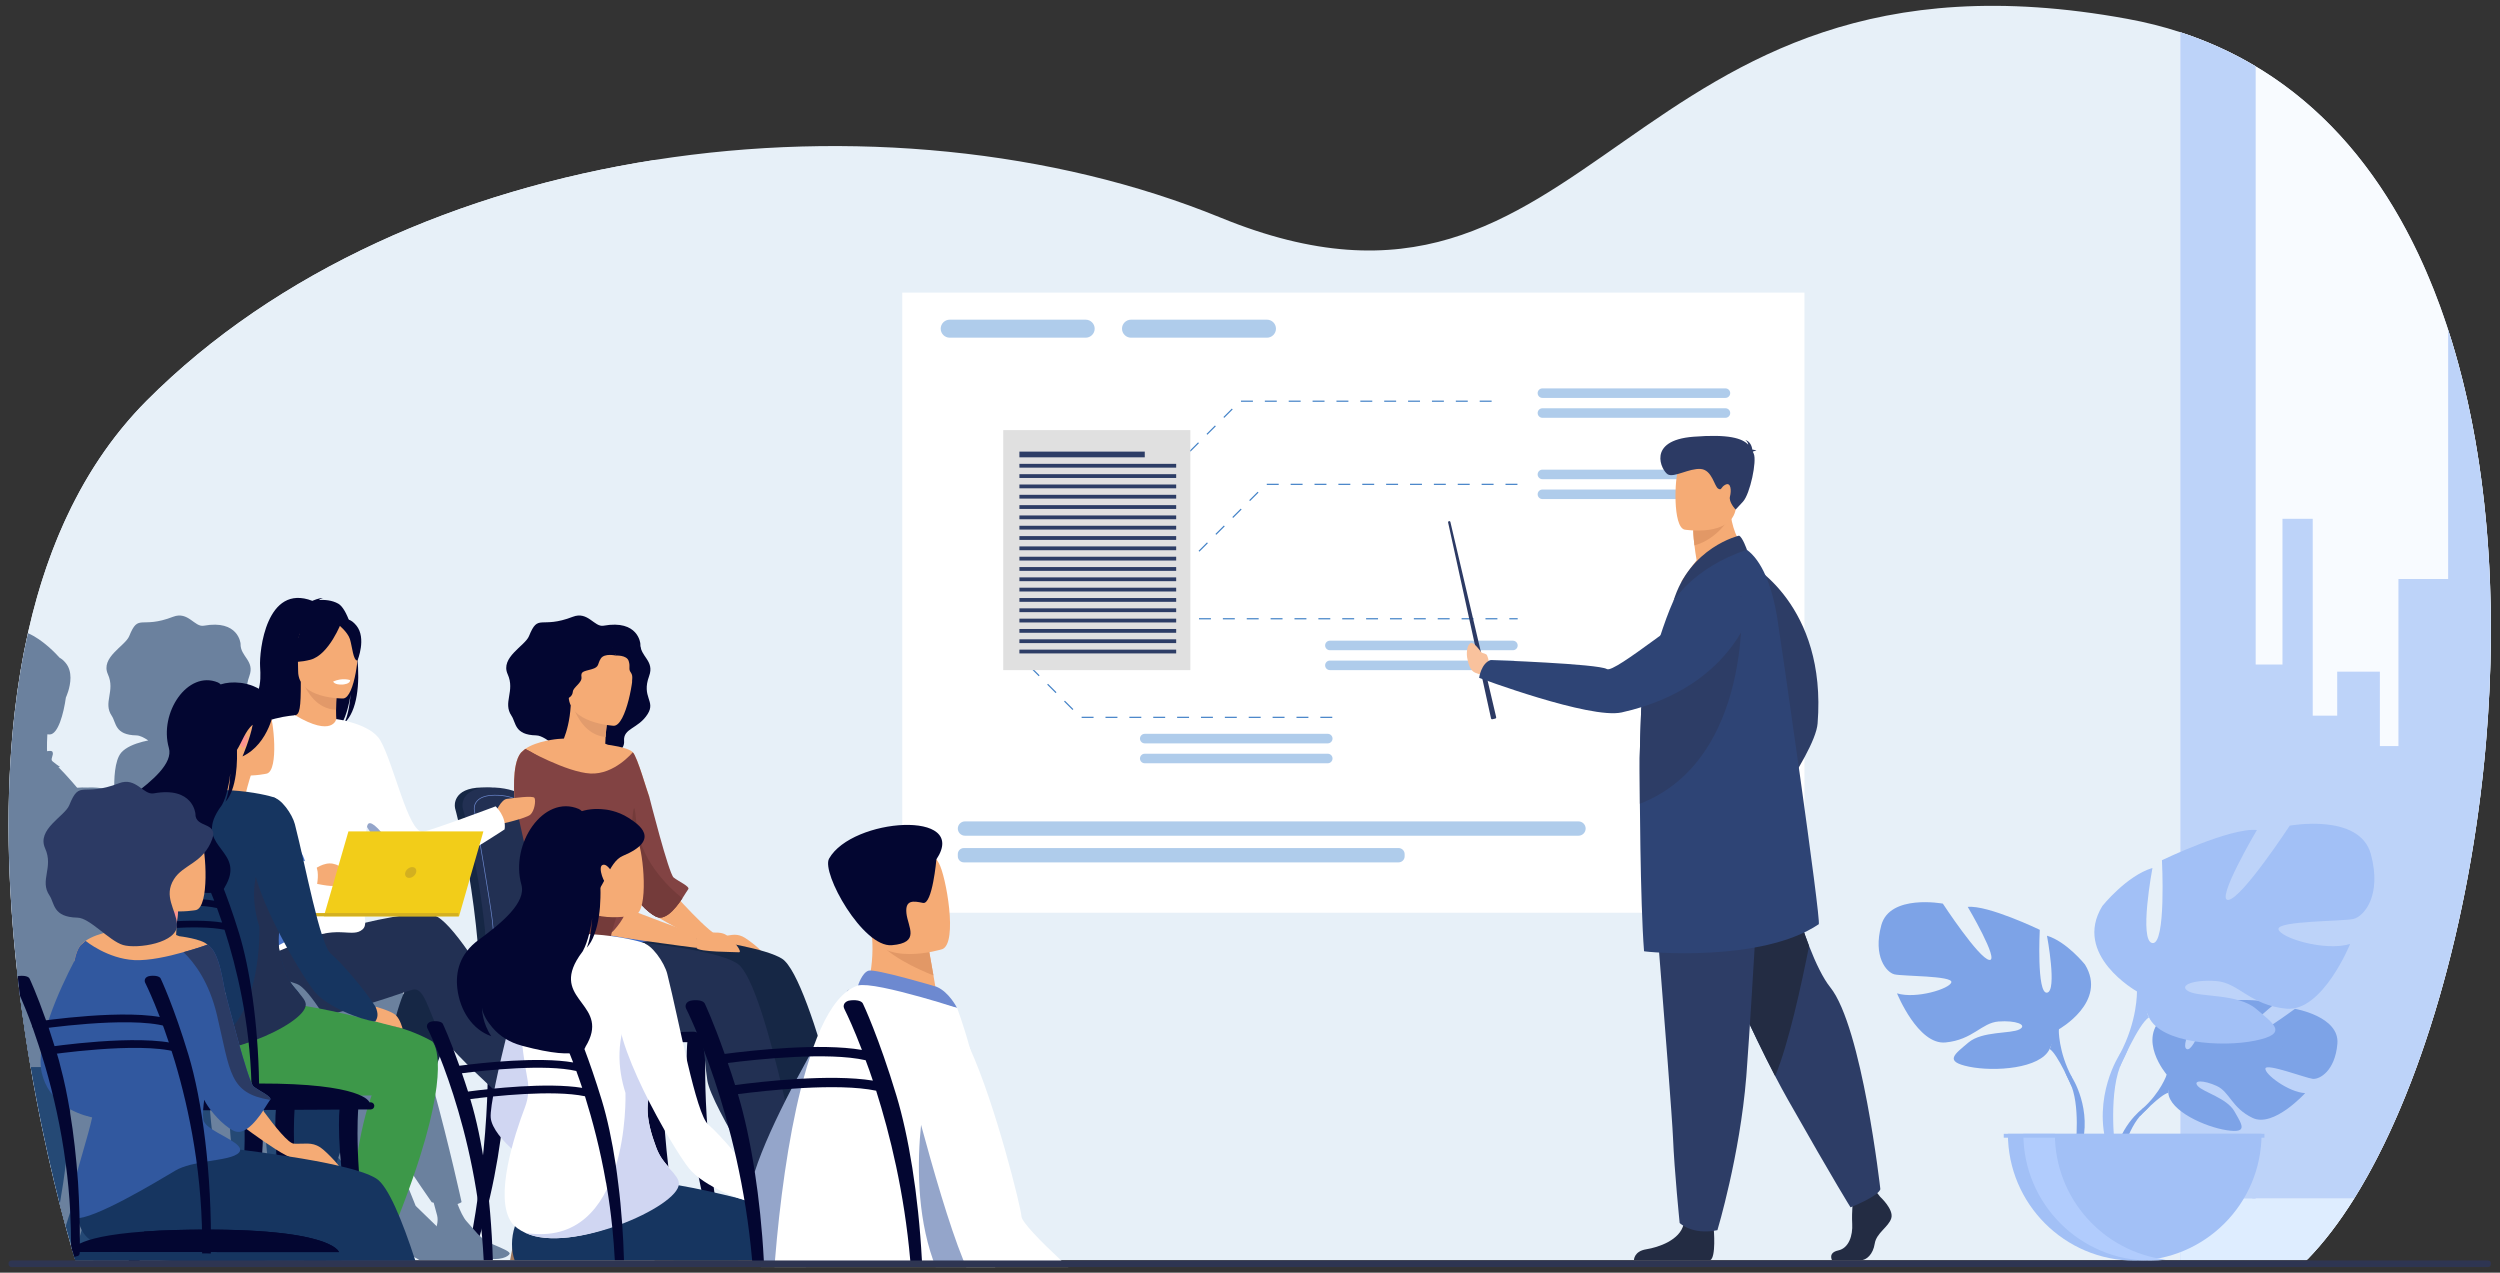 <?xml version="1.0" encoding="utf-8"?><!--Generator: Adobe Illustrator 25.2.1, SVG Export Plug-In . SVG Version: 6.00 Build 0)--><svg version="1.1" xmlns="http://www.w3.org/2000/svg" xmlns:xlink="http://www.w3.org/1999/xlink" x="0px" y="0px" viewBox="0 0 2363.36 1203.12" style="enable-background:new 0 0 2363.36 1203.12" xml:space="preserve"><rect x="0" y="0" width="2363.36" height="1203.12" fill="#333333" stroke="none"/><style type="text/css">.st0{fill:#E7F0F8;}
	.st1{fill:#254975;}
	.st2{fill:#162745;}
	.st3{fill:#223053;}
	.st4{fill:#6D89D0;}
	.st5{fill:#7FA8E2;}
	.st6{fill:#030631;}
	.st7{fill:#A0795F;}
	.st8{fill:#F5AB75;}
	.st9{fill:#FC9490;}
	.st10{fill:#FB7369;}
	.st11{fill:#824343;}
	.st12{fill:#E29C6D;}
	.st13{fill:#743B3A;}
	.st14{fill:#3566C9;}
	.st15{fill:#6B819E;}
	.st16{fill:#FFFFFF;}
	.st17{fill:#4080C6;}
	.st18{fill:#AFCCEB;}
	.st19{fill:#F9C29D;}
	.st20{fill:#2D3D66;}
	.st21{fill:#232C43;}
	.st22{fill:#2E4475;}
	.st23{fill:#E29866;}
	.st24{fill:#2C3A64;}
	.st25{fill:#E29969;}
	.st26{fill:#4A75CB;}
	.st27{fill:#94A5CA;}
	.st28{fill:#F2CD19;}
	.st29{fill:#D3B020;}
	.st30{fill:#163560;}
	.st31{fill:#1C468A;}
	.st32{fill:#3D9849;}
	.st33{fill:#F8FBFF;}
	.st34{fill:#BDD3F9;}
	.st35{fill:#DEEDFF;}
	.st36{fill:#D0D6F2;}
	.st37{fill:#31589F;}
	.st38{fill:#2B3B64;}
	.st39{fill:#2E3552;}
	.st40{fill:#7DA3E7;}
	.st41{fill:#A2C0F6;}
	.st42{fill:#B1CCFD;}
	.st43{fill:#E0E0E0;}</style><g id="Layer_1"/><g id="_x2014_лой_x5F_2"><g><path class="st0" d="M2225.55,1132.91c-14,22.42-28.69,41.66-43.94,57.37c-0.34,0.23-0.57,0.57-0.91,0.8l-0.23,0.23H71.27
			c0,0-0.34-0.91-0.91-2.73c0-0.23-0.11-0.45-0.23-0.68c-0.23-1.14-0.68-2.5-1.14-4.21c-0.34-0.8-0.57-1.71-0.91-2.62v-0.11
			c-0.23-1.02-0.57-2.16-0.91-3.41v-0.11c-9.79-33.58-34.15-124.19-48.27-236.09c-0.34-2.39-0.68-4.78-0.91-7.17
			c0-0.34-0.11-0.57-0.11-0.91v-0.11c-0.46-3.41-0.8-6.71-1.14-10.24C-3.98,742.69,4.11,514.12,138.43,379
			C261.48,255.38,435.87,179.91,618.8,151.22c184.07-28.8,377.01-10.13,535.13,54.53c357.09,146.27,374.17-276.39,857.05-187.94
			c17.53,3.19,34.26,7.4,50.2,12.64c25.61,8.42,49.29,19.24,71.26,32.33C2444.22,248.78,2381.96,882.71,2225.55,1132.91z"/><path class="st0" d="M618.8,151.22v1040.09H71.27c0,0-0.8-2.39-2.16-6.83c-0.68-2.28-1.48-5.12-2.5-8.54
			c-0.23-0.8-0.46-1.71-0.68-2.5c-1.03-3.64-2.16-7.63-3.41-12.18c-0.11-0.57-0.34-1.14-0.46-1.82c-1.71-6.15-3.53-13.2-5.58-20.95
			c-6.83-26.75-15.25-62.61-22.99-104.38c-1.59-8.2-3.07-16.73-4.55-25.38c-0.91-5.12-1.82-10.36-2.62-15.6
			c-1.94-11.95-3.76-24.36-5.46-37c-1.14-7.51-2.05-15.14-2.96-22.88c-0.68-5.24-1.25-10.59-1.82-15.94
			c-1.25-11.27-2.39-22.65-3.41-34.26c-1.25-14.68-2.28-29.6-3.07-44.74c-1.93-37.91-2.16-77.06,0.11-116
			c0.91-15.48,2.16-30.96,3.87-46.33c2.96-26.18,7.06-52.02,12.86-77.41c0.11-0.91,0.34-1.82,0.57-2.73
			C45.65,513.78,80.26,437.62,138.43,379C261.48,255.38,435.87,179.91,618.8,151.22z"/><path class="st1" d="M340.25,917.31v273.99H71.27c0,0-0.8-2.39-2.16-6.83c-0.68-2.28-1.48-5.12-2.5-8.54
			c-0.23-0.8-0.46-1.71-0.68-2.5c-1.03-3.64-2.16-7.63-3.41-12.18c-0.11-0.57-0.34-1.14-0.46-1.82c-1.71-6.15-3.53-13.2-5.58-20.95
			c-6.83-26.75-15.25-62.61-22.99-104.38c-1.59-8.2-3.07-16.73-4.55-25.38c-0.91-5.12-1.82-10.36-2.62-15.6
			c-1.94-11.95-3.76-24.36-5.46-37c-1.14-7.51-2.05-15.14-2.96-22.88c-0.68-5.24-1.25-10.59-1.82-15.94H340.25z"/><g><g><path class="st2" d="M518.99,917.72c-1.61-39.17-5.1-73.24-9.26-97c-6.64-37.88-12.62-59.67-12.69-59.9
					c-0.87-3.33-13.51-16.81-41.61-16.39c-28.1,0.42-25.43,18.09-25.43,18.09l0,0c0,0.6,0.08,1.15,0.2,1.57
					c0.27,0.91,26.06,93.15,24.95,212.25c-0.02,1.67-0.21,4.56-0.09,6.49c0,0.01,65.11,1.66,65.13,0
					C522.46,972.41,521.35,943.57,518.99,917.72z"/><path class="st3" d="M527.18,975.75c-0.02,1.66-0.91,2.99-1.99,2.99h-0.03c-1.08-0.02-1.95-1.35-1.96-2.99h-55.8
					c-0.02,1.66-0.91,2.99-1.99,2.99h-0.03c-1.1-0.02-1.98-1.4-1.96-3.08c0.32-34.09-1.65-65.93-4.63-94.02
					c-7.42-70.07-21.13-116.9-21.32-117.55c-0.12-0.42-0.2-0.97-0.2-1.57c0,0-2.67-17.67,25.43-18.09
					c28.1-0.42,40.74,13.06,41.61,16.39c0.05,0.17,3.44,12.51,7.94,34.7c1.49,7.35,3.1,15.78,4.75,25.2
					c4.16,23.76,7.64,57.84,9.26,97C528.62,943.57,529.45,965.34,527.18,975.75z"/><path class="st3" d="M527.18,975.75c-0.02,1.66-0.91,2.99-1.99,2.99h-0.03c-1.08-0.02-1.95-1.35-1.96-2.99h-55.8
					c-0.02,1.66-0.91,2.99-1.99,2.99h-0.03c-1.1-0.02-1.98-1.4-1.96-3.08c0.32-34.09-1.65-65.93-4.63-94.02
					c9.23-44.47,44.88-78.48,53.45-86.12c1.49,7.35,3.1,15.78,4.75,25.2c4.16,23.76,7.64,57.84,9.26,97
					C528.62,943.57,529.45,965.34,527.18,975.75z"/><g><path class="st4" d="M470.61,975.14l-0.01-0.35c0-0.05,0-0.1,0-0.15c-0.02-1.04-1.56-71.33-5.51-104.75
						c-2.36-19.92-16.8-103.08-16.89-103.44c-0.11-0.35-0.16-0.8-0.16-1.25c-0.02-0.13-0.6-4.26,2.57-8
						c3.14-3.71,8.74-5.65,16.65-5.76c20.91-0.34,30.54,9.75,31.24,12.42c0.15,0.5,16.19,64.99,18.94,100.98
						c0.26,3.36,0.83,9.08,1.55,16.31c4.26,42.56,8.3,88.05,2.31,89.09c-9.32,1.61-18.66,1.82-25.76,1.82c0,0,0,0,0,0
						c-2.38,0-4.65-0.03-6.79-0.05c-1.9-0.02-3.69-0.04-5.35-0.04c-7.45,0-12.09,0.45-12.17,2.67c0,0.03,0,0.06,0,0.1l0,0.02
						c-0.01,0.17-0.06,0.36-0.31,0.37L470.61,975.14z M468.2,752.07c-0.31,0-0.62,0-0.94,0.01c-7.7,0.11-13.14,1.97-16.16,5.53
						c-2.99,3.52-2.44,7.52-2.44,7.56c0,0.43,0.05,0.83,0.14,1.12c0.08,0.26,14.49,83.13,16.91,103.54
						c3.71,31.39,5.25,93.15,5.48,103.37c1.48-1.52,5.66-1.85,12.2-1.85c1.67,0,3.46,0.02,5.36,0.04c2.14,0.02,4.41,0.05,6.78,0.05
						c0,0,0,0,0,0c7.07,0,16.37-0.21,25.65-1.81c5.91-1.02,0-60.04-2.83-88.4c-0.72-7.24-1.3-12.96-1.55-16.33
						c-2.77-36.19-18.76-100.27-18.92-100.86C497.22,761.49,488.11,752.07,468.2,752.07z"/></g><path class="st5" d="M459.3,978.74h218.76c0,0-5.09-20.34-131.79-17.31C456.62,963.57,459.3,978.74,459.3,978.74z"/><g><path class="st6" d="M441.49,1191.14c25.37-126.66,18.84-204.38,18.81-205.36c-0.06-1.95,3.58-3.72,5.54-3.78
						c1.98-0.03,10.74-0.58,11.75,1.09c1.33,2.19,6.44,97.94-31.37,208.05H441.49z"/></g><g><path class="st6" d="M645.75,1191.14c-25.36-126.66-18.84-204.38-18.81-205.36c0.06-1.95-3.58-3.72-5.54-3.78
						c-1.98-0.03-10.74-0.58-11.75,1.09c-1.33,2.19-6.44,97.94,31.37,208.05H645.75z"/></g><g><path class="st6" d="M686.23,1191.14c-25.36-126.66-18.84-204.38-18.81-205.36c0.06-1.95-3.58-3.72-5.54-3.78
						c-1.98-0.03-10.74-0.58-11.75,1.09c-1.33,2.19-6.44,97.94,31.37,208.05H686.23z"/></g><g><path class="st7" d="M482.25,1191.14c25.36-126.66,18.84-204.38,18.81-205.36c-0.06-1.95,3.58-3.72,5.54-3.78
						c1.98-0.03,10.74-0.58,11.75,1.09c1.33,2.19,6.44,97.94-31.37,208.05H482.25z"/></g><path class="st6" d="M682.29,985.23H455.33c-0.21,0-0.38-0.17-0.38-0.38v-10.98c0-0.21,0.17-0.38,0.38-0.38h226.96
					c0.21,0,0.38,0.17,0.38,0.38v10.98C682.68,985.06,682.5,985.23,682.29,985.23z"/></g><g><path class="st8" d="M633.09,840.43c0,0,39.99,45.68,48.18,44.93c8.36-0.76,13.47-3.4,20.74,0
					c5.23,2.44,21.76,15.74,17.32,14.86c-4.44-0.88-12.47-1.91-14.59-2.11c-2.92-0.28-7.61-0.34-10.79-0.89
					c-2.01-0.35-9.28-0.55-11.7-0.63c-10.53-0.35-60.31-29.43-60.31-29.43L633.09,840.43z"/><path class="st6" d="M605.34,608.48c0,0-1.81-22.94-34.81-16.98c-8.72,1.57-14.72-13.98-29-8.44
					c-30.75,11.94-32.56-3.82-41.45,18.29c-3.72,9.26-27.38,20.04-20.15,36.04c7.23,16-4.86,26.76,3.63,39.3
					c4.4,6.49,2.61,18.09,23.34,18.5c10.33,0.21,26.41,19.34,38,22.82c11.59,3.48,46.39-1.54,45.08-17.44
					c-1.02-12.4,13.44-11.37,22.33-25.63c7.77-12.46-6.09-15.6,1.32-35.76C619.07,624.4,604.92,620.8,605.34,608.48z"/><g><path class="st9" d="M786.74,1172.86c-0.71,7.67,9.98,9.54,22.35,10.16c12.37,0.62,8.63,3.15,25.59,6.22
						c16.96,3.07,23.75-1.57,24.98-3.86c1.09-2.03-6.79-5.21-15.19-8.8c-1.06-0.45-2.12-0.91-3.17-1.37
						c-9.46-4.16-14.76-12.64-22.13-20.5c-6.98-7.45-13.61-31.29-13.61-31.29l-23.04-4.92c0,0,6.47,21.46,8.72,30.62
						c1.32,5.39-0.63,11.41-2.36,16C787.93,1167.6,786.99,1170.15,786.74,1172.86z"/><path class="st10" d="M809.09,1183.01c12.37,0.62,8.63,3.15,25.59,6.22c16.96,3.07,23.75-1.57,24.98-3.86
						c1.09-2.03-6.79-5.21-15.19-8.8l-0.13,0.14c0,0-11.92,4.05-25.69,0.31c-11.22-3.05-22.06-9.75-29.79-11.92
						c-0.93,2.49-1.87,5.05-2.12,7.75C786.04,1180.53,796.72,1182.4,809.09,1183.01z"/></g><path class="st2" d="M563.44,875.6c0,0,146.96,12.47,175.79,30.67c28.83,18.19,75.06,230.11,75.06,230.11s-2.85,2.29-9.23,2.98
					c-5.93,0.64-18.98-2.84-18.98-2.84s-66.44-94.82-71.12-118.71c-4.68-23.89-3.54-45.2-14.2-45.77
					c-10.66-0.57-143.51,16.15-163.6-19.25c-20.09-35.4-3.48-70.45-3.48-70.45L563.44,875.6z"/><g><path class="st9" d="M734.06,1173.72c-0.71,7.68,9.98,9.54,22.35,10.16c12.37,0.62,8.63,3.15,25.59,6.22
						c16.96,3.07,23.75-1.57,24.98-3.86c1.09-2.03-6.79-5.21-15.19-8.8c-1.06-0.45-2.12-0.91-3.17-1.37
						c-9.46-4.16-14.76-12.64-22.13-20.5c-6.98-7.45-13.61-31.29-13.61-31.29l-23.04-4.92c0,0,6.47,21.46,8.72,30.62
						c1.32,5.39-0.63,11.41-2.36,16C735.24,1168.46,734.3,1171.02,734.06,1173.72z"/><path class="st10" d="M756.41,1183.88c12.37,0.62,8.63,3.15,25.59,6.22c16.96,3.07,23.75-1.57,24.98-3.86
						c1.09-2.03-6.79-5.21-15.19-8.8l-0.13,0.14c0,0-11.92,4.05-25.69,0.31c-11.22-3.05-22.06-9.75-29.79-11.91
						c-0.93,2.49-1.87,5.05-2.12,7.75C733.35,1181.4,744.03,1183.26,756.41,1183.88z"/></g><path class="st3" d="M533.19,885.36c0,0,136.03,6.44,164.12,25.74c28.1,19.3,66.05,232.86,66.05,232.86s-2.94,2.17-9.34,2.62
					c-5.95,0.41-18.86-3.58-18.86-3.58s-62.7-97.33-66.45-121.39c-3.75-24.05-1.78-45.31-12.4-46.29
					c-10.63-0.99-144.03,10.55-162.73-25.6C474.89,913.56,533.19,885.36,533.19,885.36z"/><path class="st8" d="M492.47,711.56c0.05-0.07,0.11-0.14,0.17-0.21c1.08-1.21,2.37-2.33,3.8-3.32l0.05-0.04c0,0,0,0,0.01,0
					c11.11-7.76,30.97-9.42,30.97-9.42v0.01l0,0c0,0,0-0.01,0-0.01c0,0,2.17-0.21,5.61-0.36c2.6-6.75,5.57-16.74,6.49-31.33
					l1.97,0.53l33.1,8.88c0,0-1.47,10.5-2.15,20.45c-0.15,2.18-0.26,4.33-0.31,6.33c0.96,0.35,1.85,0.7,2.63,1.02c0,0,0,0,0,0l0,0
					c0,0,18.92,2.23,23.4,7.04c4.48,4.82,13.43,36.87,15.69,42.55l-127.42,2.08C486.46,755.76,483.26,722.46,492.47,711.56z"/><path class="st11" d="M487.77,939.47c15.08,1.44,65.93-29.27,82.87-39.25c0.3-0.17,0.58-0.34,0.85-0.5
					c7.06-4.15,16.98-6.1,26.42-7.67c12.02-1.97,23.25-3.29,26.84-7.59c4.28-5.12-8.3-10.79-18.41-16.67
					c-5.09-2.97-9.56-6-10.96-9.02c-1.07-2.38-0.99-7.59-0.27-14.25v-0.01c0.12-1.24,0.28-2.54,0.46-3.88
					c0.82,1.71,1.85,3.47,3.03,5.24c2.97,4.45,6.89,8.93,10.8,12.64c4.8,4.55,9.57,7.93,12.55,8.65c2,0.48,4,0.23,5.99-0.54
					c5.29-2.07,10.4-7.89,14.45-13.5c0.95-1.32,1.86-2.65,2.68-3.9c2.77-4.19,4.74-7.68,5.48-8.5c2.26-2.5-9.08-7.45-13.74-11.16
					c-4.64-3.72-22.92-75.86-22.92-75.86c-2.26-5.68-11.21-37.73-15.69-42.56c0,0-17.46,21.33-40.11,20.1
					c-22.48-1.2-60.99-22.89-61.59-23.23c-0.01,0-0.01,0-0.01,0l-0.05,0.03l-3.97,3.54c-9.21,10.9-6.01,44.19-6.01,44.19
					s17.62,77.67,17.62,85.51c0,14.37-11.88,47.41-17.55,71.21C482.93,927.55,481.82,938.91,487.77,939.47z"/><path class="st12" d="M574.63,676.28c0,0-1.47,10.5-2.15,20.45c-18.73-1.78-27.51-19.56-30.94-29.32L574.63,676.28z"/><path class="st8" d="M580.27,686.11c0,0-44.45-2.23-42.64-29.89c1.81-27.66-2.7-46.58,25.76-46.33
					c28.46,0.25,33.28,11.17,34.92,20.55C599.94,639.83,591.88,685.98,580.27,686.11z"/><path class="st6" d="M582.14,619.74c0,0-10.62-2.48-14.1,2.69c-3.47,5.17-0.99,8.06-8.74,10.23c-7.75,2.17-10.39,2.02-9.61,7.44
					c0.78,5.43-7.79,9.46-8.16,13.8c-0.37,4.34-3.93,6.51-7.34,6.82c-3.41,0.31-1.86-55.96,11.32-58.44
					c13.18-2.48,25.89,0.46,29.76,3.57C579.15,608.95,582.14,619.74,582.14,619.74z"/><path class="st6" d="M582.14,619.74c0,0,10.33-0.72,12.19,5.17c1.86,5.89-0.62,7.29,2.02,10.85c2.64,3.57,1.11,9.89,1.11,9.89
					s20.44-37.64-1.11-40.12C574.81,603.05,575.37,607.45,582.14,619.74z"/><path class="st13" d="M595.11,838.23v-0.02c0.14-2.06,0.33-4.23,0.53-6.45c2.95,8.87,8.23,18.63,13.76,26.74
					c4.8,4.55,9.57,7.93,12.55,8.65c2,0.48,4,0.23,5.99-0.54c5.29-2.07,10.4-7.89,14.45-13.5c0.95-1.32,1.86-2.65,2.68-3.9
					c-14.12-11.33-40.89-37.26-43.67-72.74c-3.8-48.46-6.3,61.75-6.3,61.75L595.11,838.23z"/><path class="st13" d="M627.94,866.6c-4.93-7.52-14.95-14.93-29.34-20.75c6.62,9.92,17.96,19.98,23.35,21.29
					C623.95,867.62,625.96,867.37,627.94,866.6z"/><path class="st14" d="M510.42,773.35c0,0-23.89,139.13,60.22,126.86c0.3-0.17,0.58-0.34,0.85-0.5
					c7.06-4.15,16.98-6.1,26.42-7.67c12.02-1.97,23.25-3.29,26.84-7.59c4.28-5.12-8.3-10.79-18.41-16.67
					c-5.09-2.97-17.38-4.22-18.78-7.24c-1.07-2.38-10.28-13.45-9.55-20.12l-3.89-5.96C532.65,802.01,510.42,773.35,510.42,773.35z"/><g><path class="st8" d="M534.15,744.08c0,0-20.31-17.59-29.87,4.16c-9.55,21.75,24.97,119.99,46.2,130.28
						c11.62,5.63,107.85,17.51,107.85,17.51l0.65-12.32c0,0-66.36-24.01-70.6-27.08C584.13,853.56,542.45,743.84,534.15,744.08z"/></g><path class="st8" d="M658.98,883.7c0,0,19.86-4.86,27.25,0c7.4,4.86,16.14,16.84,12.26,16.52c-3.89-0.32-38.45-0.13-40.16-4.19
					C656.63,891.96,658.98,883.7,658.98,883.7z"/><path class="st11" d="M496.5,707.99c0,0,8.36,126.14,27.52,156.02c19.17,29.89,55.27,16.67,55.27,16.67s14.42-15.11,11.93-22.62
					C591.23,858.06,560.08,737.29,496.5,707.99z"/></g></g><path class="st15" d="M466.53,1176.57c-1.06-0.45-2.12-0.91-3.18-1.37c-9.46-4.16-14.76-12.64-22.13-20.5
			c-3.16-3.38-6.25-10.12-8.69-16.48c2.6-0.87,3.82-1.83,3.82-1.83s-46.23-211.92-75.06-230.11c-4.33-2.74-11.34-5.34-20.11-7.79
			c-3.16-3.55-13.23-11.31-17.1-13.12c-5.33-2.49-9.5-1.74-14.64-0.86c-0.38-0.28-0.76-0.55-1.14-0.8c-2.86-1.88-7.6-2.3-12.32-2.12
			c-8.56-6.5-21.56-20.03-30.58-29.81c0.61-0.87,1.2-1.74,1.75-2.57c2.77-4.19,4.74-7.68,5.48-8.5c2.26-2.5-9.08-7.45-13.74-11.16
			c-4.64-3.72-22.92-75.86-22.92-75.86c-2.26-5.68-11.21-37.73-15.69-42.56c0,0-0.01,0.01-0.01,0.01c0,0,0,0,0,0
			c-1.72-1.85-5.58-3.32-9.68-4.42c1.11-1.83,1.65-3.87,1.47-6.14c-1.02-12.4,13.44-11.37,22.33-25.63
			c7.77-12.46-6.09-15.6,1.32-35.76c5.43-14.77-8.72-18.37-8.29-30.69c0,0-1.81-22.94-34.81-16.98c-8.72,1.57-14.72-13.98-29-8.44
			c-30.75,11.94-32.56-3.82-41.45,18.29c-3.72,9.26-27.38,20.04-20.15,36.04c7.22,16-4.86,26.76,3.63,39.3
			c4.39,6.49,2.61,18.09,23.34,18.5c3.26,0.07,7.1,2.02,11.19,4.78c-6.65,1.31-15.46,3.74-21.6,8.03c-0.01,0-0.01,0-0.01,0
			l-0.05,0.04c-1.43,0.99-2.72,2.11-3.79,3.32c-0.06,0.07-0.12,0.14-0.17,0.21c-6.36,7.52-6.81,25.72-6.47,36.27
			c-6.1-2.1-13.82-3.55-23.3-3.41c-0.77,0.01-1.5,0.04-2.22,0.08c-1.62-0.08-3.3-0.1-5.04-0.08c-28.1,0.42-25.43,18.09-25.43,18.09
			c0,0.6,0.08,1.15,0.2,1.57c0.27,0.91,26.06,93.15,24.95,212.25c0,0.12,0,0.25-0.01,0.38c-0.11,0.39-0.19,0.8-0.19,1.22v2.84
			c0,0.26,0.03,0.52,0.08,0.77c0,0.45,0.01,0.88,0.04,1.27c0,0,0.14,0,0.41,0.01c0.75,1.41,2.22,2.39,3.92,2.39h0.99v0
			c-0.06,0.18-0.09,0.37-0.08,0.55c0.03,0.94,6.02,72.39-15.83,189.88c0.03,0.11,0.07,0.22,0.1,0.33c1.3,4.55,2.38,8.15,3.15,10.72
			c33.35-99.77,31.71-186.8,30.23-201.48v0h23.19c-0.06,0.18-0.09,0.37-0.09,0.55c0.03,0.98,6.55,78.7-18.81,205.36h4.73
			c34.89-101.63,33.23-191.03,31.72-205.91h90.6c-1.51,14.88-3.17,104.28,31.72,205.91h4.73
			c-25.36-126.66-18.84-204.38-18.81-205.36c0.01-0.19-0.03-0.37-0.09-0.55h22.92c-1.51,14.88-3.17,104.28,31.72,205.91h4.73
			c-18.18-90.8-19.98-156.44-19.53-186.7c0.51,5.37,1.08,11.18,2.02,17.17c3.75,24.05,66.45,121.39,66.45,121.39
			s0.62,0.19,1.65,0.49c0.68,2.46,1.27,4.71,1.71,6.49c1.32,5.39-0.63,11.41-2.36,16c-0.93,2.49-1.87,5.05-2.12,7.75
			c-0.71,7.68,9.98,9.54,22.35,10.16c12.37,0.62,8.63,3.15,25.59,6.22c16.96,3.07,23.75-1.57,24.98-3.86
			c0.52-0.98-1.02-2.22-3.7-3.64c1.87,0.18,3.82,0.32,5.81,0.42c12.37,0.62,8.63,3.15,25.59,6.22c16.96,3.07,23.75-1.57,24.98-3.86
			C482.82,1183.34,474.93,1180.16,466.53,1176.57z M408.8,1172.86c-0.08,0.87-0.01,1.67,0.19,2.4c-8.43-4.38-13.53-12.31-20.46-19.7
			c-2.12-2.26-4.21-6.04-6.09-10.2c2.01-0.69,2.98-1.4,2.98-1.4s-4.4-24.77-11.32-58.19c17.28,26.83,34.03,50.75,34.03,50.75
			s0.7,0.19,1.85,0.47c1.3,4.58,2.54,9.05,3.29,12.13c1.32,5.39-0.63,11.41-2.36,16C409.99,1167.6,409.05,1170.15,408.8,1172.86z
			 M218.32,860.17c-0.36-0.47-0.66-0.94-0.87-1.41c-1.07-2.38-0.99-7.59-0.27-14.25v-0.01c0.12-1.24,0.28-2.54,0.46-3.88
			c0.82,1.71,1.85,3.47,3.03,5.24c0.34,0.51,0.7,1.02,1.06,1.53c0.05,0.07,0.1,0.14,0.15,0.21c0.34,0.47,0.69,0.94,1.05,1.41
			c0.09,0.11,0.17,0.22,0.26,0.33c0.34,0.44,0.68,0.87,1.03,1.31c0.12,0.15,0.24,0.29,0.36,0.44c0.33,0.4,0.67,0.81,1.01,1.2
			c0.15,0.17,0.3,0.35,0.45,0.52c0.24,0.28,0.49,0.56,0.73,0.83c0.24,0.27,0.49,0.54,0.74,0.81c0.23,0.25,0.46,0.5,0.69,0.74
			c0.2,0.21,0.39,0.42,0.59,0.62c0.32,0.33,0.63,0.65,0.95,0.97c0.16,0.17,0.33,0.33,0.49,0.49c0.37,0.37,0.75,0.73,1.12,1.09
			c0.04,0.04,0.08,0.08,0.12,0.12c0.09,0.09,0.18,0.17,0.27,0.25c0.15,0.14,0.3,0.28,0.44,0.41c0.12,0.11,0.25,0.23,0.37,0.34
			c0.18,0.16,0.36,0.33,0.54,0.49c0.1,0.09,0.19,0.17,0.29,0.26c0.21,0.19,0.43,0.37,0.64,0.56c0.07,0.06,0.13,0.11,0.2,0.17
			c0.26,0.22,0.52,0.44,0.77,0.65c0.02,0.02,0.04,0.03,0.06,0.05c1.46,1.21,2.87,2.26,4.18,3.12c0,0,0.01,0,0.01,0.01
			c0.25,0.16,0.5,0.32,0.74,0.47c0.03,0.02,0.05,0.03,0.08,0.05c0.22,0.13,0.44,0.26,0.65,0.38c0.04,0.02,0.07,0.04,0.11,0.06
			c0.2,0.11,0.39,0.22,0.59,0.32c0.04,0.02,0.09,0.05,0.13,0.07c0.18,0.09,0.36,0.18,0.54,0.27c0.05,0.02,0.09,0.04,0.14,0.07
			c0.17,0.08,0.34,0.15,0.5,0.22c0.05,0.02,0.09,0.04,0.14,0.06c0.17,0.07,0.33,0.13,0.49,0.18c0.04,0.01,0.08,0.03,0.11,0.04
			c0.19,0.06,0.38,0.12,0.56,0.16c0,0,6.35,3.71,15,8.5C245.18,870.54,228.16,864.18,218.32,860.17z"/><g><rect x="852.95" y="276.62" class="st16" width="852.89" height="586.25"/><g><path class="st17" d="M1109.46,442.89l-0.8-0.8l7.98-7.98l0.8,0.8L1109.46,442.89z M1125.42,426.93l-0.8-0.8l7.98-7.98l0.8,0.8
					L1125.42,426.93z M1141.38,410.98l-0.8-0.8l7.98-7.98l0.8,0.8L1141.38,410.98z M1157.34,395.02l-0.8-0.8l7.98-7.98l0.8,0.8
					L1157.34,395.02z M1410.1,379.82h-11.28v-1.13h11.28V379.82z M1387.54,379.82h-11.28v-1.13h11.28V379.82z M1364.97,379.82
					h-11.28v-1.13h11.28V379.82z M1342.4,379.82h-11.28v-1.13h11.28V379.82z M1319.83,379.82h-11.28v-1.13h11.28V379.82z
					 M1297.27,379.82h-11.28v-1.13h11.28V379.82z M1274.7,379.82h-11.28v-1.13h11.28V379.82z M1252.13,379.82h-11.28v-1.13h11.28
					V379.82z M1229.56,379.82h-11.28v-1.13h11.28V379.82z M1206.99,379.82h-11.28v-1.13h11.28V379.82z M1184.43,379.82h-11.28v-1.13
					h11.28V379.82z"/></g><g><path class="st17" d="M1133.86,521.52l-0.8-0.8l7.98-7.98l0.8,0.8L1133.86,521.52z M1149.81,505.56l-0.8-0.8l7.98-7.98l0.8,0.8
					L1149.81,505.56z M1165.77,489.61l-0.8-0.8l7.98-7.98l0.8,0.8L1165.77,489.61z M1181.73,473.65l-0.8-0.8l7.98-7.98l0.8,0.8
					L1181.73,473.65z M1434.5,458.45h-11.28v-1.13h11.28V458.45z M1411.93,458.45h-11.28v-1.13h11.28V458.45z M1389.36,458.45
					h-11.28v-1.13h11.28V458.45z M1366.79,458.45h-11.28v-1.13h11.28V458.45z M1344.23,458.45h-11.28v-1.13h11.28V458.45z
					 M1321.66,458.45h-11.28v-1.13h11.28V458.45z M1299.09,458.45h-11.28v-1.13h11.28V458.45z M1276.52,458.45h-11.28v-1.13h11.28
					V458.45z M1253.95,458.45h-11.28v-1.13h11.28V458.45z M1231.39,458.45h-11.28v-1.13h11.28V458.45z M1208.82,458.45h-11.28v-1.13
					h11.28V458.45z"/></g><g><path class="st17" d="M1259.46,678.72h-11.28v-1.13h11.28V678.72z M1236.9,678.72h-11.28v-1.13h11.28V678.72z M1214.33,678.72
					h-11.28v-1.13h11.28V678.72z M1191.76,678.72h-11.28v-1.13h11.28V678.72z M1169.19,678.72h-11.28v-1.13h11.28V678.72z
					 M1146.62,678.72h-11.28v-1.13h11.28V678.72z M1124.06,678.72h-11.28v-1.13h11.28V678.72z M1101.49,678.72h-11.28v-1.13h11.28
					V678.72z M1078.92,678.72h-11.28v-1.13h11.28V678.72z M1056.35,678.72h-11.28v-1.13h11.28V678.72z M1033.79,678.72h-11.28v-1.13
					h11.28V678.72z M1013.88,671.17l-7.98-7.98l0.8-0.8l7.98,7.98L1013.88,671.17z M997.92,655.21l-7.98-7.98l0.8-0.8l7.98,7.98
					L997.92,655.21z M981.96,639.25l-7.98-7.98l0.8-0.8l7.98,7.98L981.96,639.25z M966,623.29l-7.98-7.98l0.8-0.8l7.98,7.98
					L966,623.29z"/></g><g><path class="st17" d="M1434.74,585.51h-7.9v-1.13h7.9V585.51z M1415.56,585.51h-11.28v-1.13h11.28V585.51z M1392.99,585.51
					h-11.28v-1.13h11.28V585.51z M1370.42,585.51h-11.28v-1.13h11.28V585.51z M1347.85,585.51h-11.28v-1.13h11.28V585.51z
					 M1325.28,585.51H1314v-1.13h11.28V585.51z M1302.72,585.51h-11.28v-1.13h11.28V585.51z M1280.15,585.51h-11.28v-1.13h11.28
					V585.51z M1257.58,585.51h-11.28v-1.13h11.28V585.51z M1235.01,585.51h-11.28v-1.13h11.28V585.51z M1212.44,585.51h-11.28v-1.13
					h11.28V585.51z M1189.88,585.51h-11.28v-1.13h11.28V585.51z M1167.31,585.51h-11.28v-1.13h11.28V585.51z M1144.74,585.51h-11.28
					v-1.13h11.28V585.51z"/></g><g><path class="st18" d="M1458.11,376.17h173.02c2.48,0,4.51-2.03,4.51-4.51c0-2.48-2.03-4.51-4.51-4.51h-173.02
					c-2.48,0-4.51,2.03-4.51,4.51C1453.6,374.14,1455.63,376.17,1458.11,376.17z"/><path class="st18" d="M1631.14,385.95h-173.02c-2.48,0-4.51,2.03-4.51,4.51l0,0c0,2.48,2.03,4.51,4.51,4.51h173.02
					c2.48,0,4.51-2.03,4.51-4.51l0,0C1635.65,387.98,1633.62,385.95,1631.14,385.95z"/></g><g><path class="st18" d="M1458.11,452.99h173.02c2.48,0,4.51-2.03,4.51-4.51s-2.03-4.51-4.51-4.51h-173.02
					c-2.48,0-4.51,2.03-4.51,4.51S1455.63,452.99,1458.11,452.99z"/><path class="st18" d="M1631.14,462.77h-173.02c-2.48,0-4.51,2.03-4.51,4.51c0,2.48,2.03,4.51,4.51,4.51h173.02
					c2.48,0,4.51-2.03,4.51-4.51C1635.65,464.8,1633.62,462.77,1631.14,462.77z"/></g><g><path class="st18" d="M1255.19,693.72h-173.02c-2.48,0-4.51,2.03-4.51,4.51l0,0c0,2.48,2.03,4.51,4.51,4.51h173.02
					c2.48,0,4.51-2.03,4.51-4.51l0,0C1259.71,695.75,1257.67,693.72,1255.19,693.72z"/><path class="st18" d="M1255.19,712.53h-173.02c-2.48,0-4.51,2.03-4.51,4.51c0,2.48,2.03,4.51,4.51,4.51h173.02
					c2.48,0,4.51-2.03,4.51-4.51C1259.71,714.56,1257.67,712.53,1255.19,712.53z"/></g><g><path class="st18" d="M1257.2,614.69h173.02c2.48,0,4.51-2.03,4.51-4.51c0-2.48-2.03-4.51-4.51-4.51H1257.2
					c-2.48,0-4.51,2.03-4.51,4.51C1252.69,612.66,1254.72,614.69,1257.2,614.69z"/><path class="st18" d="M1430.22,624.47H1257.2c-2.48,0-4.51,2.03-4.51,4.51l0,0c0,2.48,2.03,4.51,4.51,4.51h173.02
					c2.48,0,4.51-2.03,4.51-4.51l0,0C1434.74,626.5,1432.71,624.47,1430.22,624.47z"/></g><g><path class="st18" d="M1026.32,302.2H897.81c-4.69,0-8.53,3.84-8.53,8.52c0,4.69,3.84,8.52,8.53,8.52h128.51
					c4.69,0,8.53-3.84,8.53-8.52C1034.85,306.03,1031.01,302.2,1026.32,302.2z"/><path class="st18" d="M1197.71,302.2H1069.2c-4.69,0-8.52,3.84-8.52,8.52c0,4.69,3.84,8.52,8.52,8.52h128.51
					c4.69,0,8.52-3.84,8.52-8.52C1206.24,306.03,1202.4,302.2,1197.71,302.2z"/></g><g><path class="st18" d="M1492.22,776.5H912.23c-3.72,0-6.77,3.05-6.77,6.77c0,3.72,3.05,6.77,6.77,6.77h579.99
					c3.72,0,6.77-3.05,6.77-6.77C1498.99,779.55,1495.95,776.5,1492.22,776.5z"/><path class="st18" d="M1322.15,801.7H911.17c-3.14,0-5.71,2.57-5.71,5.71v2.12c0,3.14,2.57,5.71,5.71,5.71h410.98
					c3.14,0,5.71-2.57,5.71-5.71v-2.12C1327.86,804.27,1325.29,801.7,1322.15,801.7z"/></g></g><g><g><path class="st19" d="M1633.32,791.1c0,0-1.46-0.43-3.99,0.37c-2.41,0.16-5.27,0.2-6.66-0.33c-2.63-1-4.86,1.49-3.19,3.58
					c0.56,0.7,1.29,1.24,2.15,1.63c-4.06,3.77-8.94,10.12-14.28,20.82c0,0-4.47,8.09,5,5.59c6.33-1.67,7.69-4.84,16.58-7.33
					c8.89-2.5,15.89-8.9,16.64-15.67l3.78-6.71l-9.34-9.28L1633.32,791.1z"/><path class="st20" d="M1653.59,532.67c0,0,73.61,38.84,64.66,151.3c-2.42,30.36-70.87,119.16-70.87,119.16
					s-12.93-6.05-12.85-15.55c0,0,33.28-96.05,40.43-102.32c6.34-5.56-30.3-91.02-32.17-114.48
					C1640.93,547.33,1653.59,532.67,1653.59,532.67z"/></g><path class="st21" d="M1777.59,1131.59c0,0,12.84,11.72,10.33,20.04s-14.09,13.87-15.66,24.05
				c-1.57,10.17-7.83,15.72-13.46,15.72c-5.64,0-26.87,0-26.87,0s-4.15-7.16,5.87-9.32c10.02-2.16,13.8-14.11,13.17-25.21
				c-0.63-11.1,0.94-25.9,0.94-25.9l21.29-4.93L1777.59,1131.59z"/><path class="st20" d="M1777.59,1124.24c-2.35,6.94-28.19,17.11-28.19,17.11s-14.08-22.19-59.18-101.74
				c-3.88-6.85-7.94-14.37-12.11-22.38c-44.28-85.06-101.54-226.42-101.54-226.42l109.44-30.52c0,0,5.16,43.93,6.1,66.13
				c0.57,13.56,8.29,42.55,18.09,67.87c6.23,16.11,13.32,30.73,19.95,38.95C1760.34,970.69,1777.59,1124.24,1777.59,1124.24z"/><path class="st21" d="M1710.2,894.29c-6.88,34.89-19.5,93.31-32.08,122.94c-44.28-85.06-101.54-226.42-101.54-226.42
				l109.44-30.52c0,0,5.16,43.93,6.1,66.13C1692.68,839.99,1700.4,868.97,1710.2,894.29z"/><path class="st21" d="M1620.1,1161.89c0,0,2.3,26.66-3.33,29.44l-72.13-0.15c0,0,0-8.32,11.59-10.17
				c11.58-1.85,31.94-8.63,35.38-23.74C1595.05,1142.16,1620.1,1161.89,1620.1,1161.89z"/><path class="st20" d="M1559.2,785.27c0,0,3.8,46.74,8.28,102.91c6.08,76.31,13.39,170.05,14.11,187.81
				c1.25,30.84,6.27,80.16,6.27,80.16s11.89,11.72,35.69,6.78c0,0,21.21-70.41,27.27-144.92c0.09-1.22,0.19-2.45,0.28-3.68
				c5.64-75.84,14.4-235.55,14.4-235.55L1559.2,785.27z"/><path class="st8" d="M1658.93,529.98c0,0-42.81,28.16-69.55,19.85c0,0,7.44-11.26,14.52-20.26c-0.93-5.37-1.65-10.03-2.06-13.98
				c-1.13-9.12-1.13-14.28-1.13-14.28l17.9-14.08l16.97-13.47C1634.24,511.64,1658.93,529.98,1658.93,529.98z"/><path class="st22" d="M1719.34,873.71c-54.4,36.73-164.33,26.23-165.15,25.53c-1.83-23.38-2.87-61.93-3.44-97.61
				c-0.23-14.88-0.4-29.25-0.5-41.81c-0.21-24.88-0.2-42.67-0.17-43.24c0,0,0.03-1.34,0.09-3.61c0.18-7.2,0.62-23.71,1.09-36.01
				c0.09-2.3,0.17-4.45,0.26-6.36c0.01-0.11,0.01-0.2,0.02-0.31c0.34-5.53,3.72-20.3,8.47-37.51c0.03-0.11,0.06-0.2,0.09-0.31
				c6.97-25.16,16.83-55.42,24.4-69.52c3.92-7.26,17.03-28.29,17.03-28.29c9.26,1.83,15.93-0.9,25.71-5.66
				c10.7-5.17,22.22-10.74,24.08-9.32c13.99,10.23,23.45,33.22,28.5,62.6C1682.69,599.2,1722.03,871.88,1719.34,873.71z"/><path class="st23" d="M1635.89,488.24c0,0-11.73,21.37-34.05,27.35c-1.13-9.12-1.13-14.28-1.13-14.28l17.9-14.08L1635.89,488.24z
				"/><path class="st8" d="M1592.55,500.69c0,0,44.26,7.24,48.42-19.97c4.15-27.21,12.67-44.6-15.42-50.37
				c-28.08-5.77-35.17,3.79-38.8,12.54C1583.11,451.64,1581.14,498.11,1592.55,500.69z"/><path class="st24" d="M1657.05,427.09c0.4-0.46,1.33-0.83,3.39-0.94c0,0-1.65-1.03-3.85-1.09c-0.43-2.87-1.96-7.94-6.89-9.18
				c0,0,2.65,1.41,3,4.46c-5.72-5.87-17.97-10.14-51.89-7.47c-44.7,3.53-29.97,32.15-24.18,35.56c5.79,3.41,20.36-5.94,31.14-5.09
				c10.78,0.86,12.83,16.44,16.49,18.58c3.66,2.14,2.22-1.64,7.17-3.88c4.95-2.24,5.42,5.96,3.99,11.3
				c-1.43,5.33,5.37,12.37,5.37,12.37s0,0,6.87-7.4c6.87-7.4,13.35-38.75,10.23-45.43C1657.6,428.29,1657.33,427.69,1657.05,427.09z
				"/><path class="st20" d="M1550.25,759.83c-0.21-24.88-0.2-42.67-0.17-43.24c0,0,0.03-1.34,0.09-3.61c0.18-7.2,0.62-23.71,1.09-36.01
				c0.09-2.3,0.17-4.45,0.26-6.36c0.01-0.11,0.01-0.2,0.02-0.31c0.34-5.53,3.72-20.3,8.47-37.51c0.03-0.11,0.06-0.2,0.09-0.31
				c40.38-44.24,86.09-68.49,86.09-68.49S1658.03,717.79,1550.25,759.83z"/><path class="st20" d="M1651.43,519.68c0,0-4.11-11.95-7.46-13.3c0,0-46.58,10.75-62.12,62.23
				C1581.85,568.6,1599.98,537.01,1651.43,519.68z"/><g><path class="st24" d="M1413.57,679.3l-2.73,0.63c-0.6,0.14-1.19-0.24-1.32-0.84l-40.56-185.12c-0.13-0.59,0.24-1.17,0.83-1.31
					l0.02-0.01c0.59-0.14,1.18,0.23,1.32,0.82l43.27,184.49C1414.53,678.57,1414.16,679.16,1413.57,679.3z"/></g><g><path class="st19" d="M1406.18,625.53c0,0-9.77-16.17-14.21-17.52c-4.44-1.35-5.95,7.65-5.06,13.36
					c1,6.41,3.19,12.75,7.61,14.57c4.42,1.83,8.42,2.43,8.42,2.43L1406.18,625.53z"/><path class="st19" d="M1407.4,625.16c0,0-0.98-5.69-2.43-6.59c-1.46-0.9-7.12-2.49-8.54-2.3c-1.42,0.2,6.02,10.51,8.07,10.7
					C1406.54,627.16,1407.4,625.16,1407.4,625.16z"/><path class="st22" d="M1658.61,567.19c0,0-15.47,81.78-125.59,106.3c-29.73,6.62-134.74-32.68-134.74-32.68
					s1.98-14.14,11.08-16.86c0,0,101.59,3.56,109.69,8.55c7.19,4.43,78.09-55.73,99.96-64.41S1658.61,567.19,1658.61,567.19z"/></g></g><g><g><g><path class="st9" d="M329.28,1113.46c-1.82,2.09-2.05,4.42-1.15,6.91c0,0.01,0.01,0.03,0.02,0.03
						c1.67,4.61,7.17,9.75,13.57,14.89c0.82,0.66,1.54,1.26,2.18,1.82c0.17,0.15,0.33,0.29,0.49,0.44c0.13,0.11,0.25,0.23,0.38,0.34
						c5.97,5.5,3.72,6.76,14.44,17.92c12.22,12.71,20.63,12.94,23.03,11.79c2.03-0.99-2.09-7.73-6.65-15.31
						c-0.22-0.36-0.44-0.74-0.66-1.1c-0.61-1.01-1.21-2.03-1.81-3.04c-5.34-9.12-3.97-13.4-2.7-26.98
						c1.03-11.03,17.16-61.63,17.16-61.63l-23.42-4.03c0,0-7.05,40.29-14.82,46.5c-4.16,3.31-8.81,3.35-12.8,5.8
						c-0.28,0.17-0.56,0.35-0.83,0.52C333.42,1109.82,331.11,1111.37,329.28,1113.46z"/><path class="st10" d="M329.28,1113.46c-1.82,2.09-2.05,4.42-1.15,6.91c0,0.01,0.01,0.03,0.02,0.03
						c2.04,4.6,7.41,9.72,13.59,14.84c0.81,0.67,1.52,1.29,2.16,1.86c0.17,0.15,0.33,0.29,0.49,0.44c0.13,0.11,0.25,0.23,0.38,0.34
						c5.97,5.5,3.72,6.76,14.44,17.92c12.22,12.71,20.63,12.94,23.03,11.79c2.03-0.99-2.09-7.73-6.65-15.31
						c-2.38-0.87-13.43-5.36-21.78-16.05c-7.36-9.39-12.27-21.45-17.28-28.44c-0.28,0.17-0.56,0.35-0.83,0.52
						C333.42,1109.82,331.11,1111.37,329.28,1113.46z"/><path class="st9" d="M518.11,1098.84c1.45,7.23,11.75,6.02,23.26,3.21c11.51-2.81,8.78,0.53,25.16-1.28
						c16.38-1.81,21.35-7.92,21.85-10.36c0.45-2.16-7.65-2.92-16.33-3.92c-1.09-0.12-2.19-0.26-3.29-0.39
						c-9.8-1.23-16.98-7.56-25.89-12.75c-8.43-4.92-21.02-24.97-21.02-24.97l-22.47,1.78c0,0,11.79,17.91,16.35,25.69
						c2.68,4.58,2.54,10.64,2.21,15.31C517.76,1093.69,517.59,1096.29,518.11,1098.84z"/><path class="st10" d="M541.37,1102.05c11.51-2.81,8.78,0.53,25.16-1.28c16.38-1.81,21.35-7.92,21.85-10.36
						c0.45-2.16-7.65-2.92-16.33-3.92l-0.08,0.17c0,0-9.83,6.97-23.46,7.29c-11.12,0.27-22.89-2.91-30.56-2.79
						c-0.17,2.54-0.34,5.14,0.17,7.69C519.55,1106.07,529.86,1104.86,541.37,1102.05z"/><path class="st8" d="M468.11,768.83c0,0,5.35-13.12,11.24-13.65c5.89-0.54,24.62-3.48,25.96-0.8c1.34,2.68,0,12.31-4.01,15.79
						c-4.01,3.48-28.91,9.1-28.91,9.1L468.11,768.83z"/><path class="st2" d="M432,955.17l-48.42,130.32c0,0-7.44,0.72-14.57-1.34c-6.56-1.89-14.08-6.86-14.08-6.86
						s12.01-125.13,34.03-151.15C410.98,900.11,432,955.17,432,955.17z"/><path class="st3" d="M240.47,902.45c0,0,139.14-47.05,170.17-37.04c31.03,10.01,124.2,195.38,124.2,195.38s-2.1,2.8-7.84,4.95
						c-5.34,2-18.26,1.87-18.26,1.87s-84.09-72.07-94.1-93.09c-10.01-21.02-14.01-41.04-24.02-39.04
						c-10.01,2-129.13,49.05-156.16,21.02c-27.03-28.03-19.96-64.44-19.96-64.44L240.47,902.45z"/><path class="st6" d="M319.8,570.69c-6.01-3.42-13.22-3.79-18.26-3.49c1.3-1.34,3.85-1.83,3.85-1.83
						c-3.13-0.46-10.1,2.64-10.1,2.64c-43.49-16.76-50.32,47.27-49.41,62.15c0.91,14.87,1.02,32-20.69,45.34
						c-42.71,26.25-6.67,72.08-6.67,72.08c0.34,0.2,19.87,33.33,19.87,33.33c-1.1-12.02,54.37-75.46,83.3-94.46
						c7.04-10.37,9.55-28.69,9.74-30.13c-1.22,14.53-3.7,22.67-5.92,27.26C350.01,661.03,335.74,579.75,319.8,570.69z"/><path class="st8" d="M319.98,687.39c0.14,0.07-13.97,7.4-24.59,4.49c-9.99-2.72-16.51-15.67-16.38-15.7
						c4.23-0.84,5.45-6.65,5.36-31.63l1.91,0.38l32.15,6.37c0,0-0.73,10.12-0.75,19.65C317.66,678.95,318.14,686.54,319.98,687.39z"/><path class="st25" d="M318.43,651.29c0,0-0.73,10.12-0.75,19.65c-17.99-0.51-27.5-16.92-31.4-26.02L318.43,651.29z"/><path class="st8" d="M324.44,660.32c0,0-42.57,0.7-42.6-25.81c-0.03-26.52-5.54-44.28,21.63-45.85
						c27.18-1.57,32.47,8.54,34.63,17.39S335.51,659.45,324.44,660.32z"/><path class="st6" d="M322.87,588c0,0-11.65,31.11-29.54,35.71c-17.89,4.6-25.65-0.19-25.65-0.19s13.72-10.9,16.57-29.93
						C284.25,593.59,314.08,573.2,322.87,588z"/><path class="st6" d="M319.98,590.53c0,0,8.7,6.95,10.83,13.7c2.12,6.75,3.08,20.65,7.13,20.18c0,0,8.78-21.14-1.09-33.11
						C326.38,578.62,319.98,590.53,319.98,590.53z"/><path class="st16" d="M468.56,762.25c0,0-62.73,23.58-68.97,24.03c-13.58,0.97-27.4-64.58-40.1-86.43
						c-9.18-15.8-41.58-20.1-41.58-20.1s-3.22,17.61-38.9-3.57c-1.26-0.75-15.3,20.05-28.83,45.68
						c-14.91,28.28-29.19,62.45-24.99,80.05c8.01,33.56-24.03,82.75-17.35,101.27c2.3,6.37,9.34,8.01,18.77,6.91
						c17.99-2.1,44.72-14.18,63.98-22.54c29.37-12.73,42.71-0.77,52.06-8.87c8.85-7.67-8.63-24.24,4.22-97.01
						c0.02,0.04,0.04,0.07,0.07,0.11c10.07,16.28,28.71,43.95,40.64,46.76c5.89,1.39,18.41-3.51,32.26-10.51
						c26.19-13.23,57.17-33.98,57.17-33.98C479.01,772.04,468.56,762.25,468.56,762.25z"/><path class="st16" d="M314.98,644.25c0,0,0.79,3.37,9.17,2.85c0,0,7.04-0.43,6.82-4.14
						C330.97,642.96,324.15,640.32,314.98,644.25z"/><path class="st26" d="M207.83,903.18c2.3,6.37,9.34,8.01,18.77,6.91c12.45-5.43,66.25-26.27,65.65-40.39
						c-0.89-20.91-10.34-21.58-3.67-47.38c5.36-20.72-44.35-59.25-52.28-67.63c-14.91,28.28-15.32,29.62-11.12,47.23
						C233.19,835.48,201.16,884.66,207.83,903.18z"/><path class="st27" d="M346.94,781.79c10.07,16.28,28.71,43.95,40.64,46.76c5.89,1.39,18.41-3.51,32.26-10.51
						c-10.11,2.61-19.93,2.54-29.48,1.62c-10.34-1-13.35-13.68-29.7-32.7C350.06,774.61,347.46,777.72,346.94,781.79z"/><path class="st8" d="M297.1,821.82c0,0,9.01-7.01,17.52-5.34c8.51,1.67,12.68,7.51,12.35,10.18
						c-0.33,2.67-4.84,10.18-11.35,10.84c-6.51,0.67-25.03-4-25.03-4L297.1,821.82z"/><path class="st16" d="M279.01,676.18c0,0-34.69,2.14-46.71,18.89c-16.91,23.58-46.27,119.85-38.26,141.87l105.56-0.44
						c0,0,2.56-11.96-1-17.74c-3.56-5.78-61.4-15.13-64.07-17.8c-2.67-2.67,33.37-52.06,33.37-60.06
						C267.9,732.89,279.01,676.18,279.01,676.18z"/></g><g><g><polygon class="st28" points="306.15,866.27 433.94,866.27 456.98,785.93 329.39,785.93 						"/><rect x="266.44" y="863.14" transform="matrix(-1 -1.224647e-16 1.224647e-16 -1 699.949 1729.406)" class="st29" width="167.07" height="3.13"/></g><path class="st29" d="M393.37,824.8c0.81-2.82-0.82-5.11-3.65-5.11c-2.82,0-5.77,2.29-6.58,5.11
						c-0.81,2.82,0.82,5.11,3.65,5.11C389.61,829.91,392.56,827.62,393.37,824.8z"/></g></g></g><path class="st15" d="M424.26,1170.36c-6.26-6.03-31.3-30.39-31.3-30.39c-15.71-39.61-34.6-81.85-52.7-118.04
			c-22.88-45.65-44.51-81.62-56.8-90.27c-6.72-4.67-30.85-8.31-61.36-10.93c-0.23-0.34-0.34-0.57-0.57-0.8
			c1.48-0.34,2.5-1.25,3.07-2.62c0.68-1.14,0.91-2.73,0.91-4.44c0-4.9-2.28-11.04-5.69-13.2c-4.44-2.85-16.28-1.25-22.88,0
			c-6.72,1.37-19.92,1.25-19.92,1.25c-0.91-0.23-2.73-0.8-5.35-1.59c-2.5-0.8-5.81-1.71-9.68-2.96
			c-12.18-7.51-29.03-18.21-35.29-23.68c2.39-6.83,3.19-13.43-0.11-14.46c-5.12-1.71-18.33-27.21-24.02-38.7
			c0.11-8.2,0.57-16.05,0.57-16.73c-0.46-26.3-34.15-63.75-47.92-77.63h1.71c-2.5-1.71-4.89-3.53-7.28-5.47
			c-2.5-1.93,1.48-5.92,0-8.88c-0.57-1.14-2.39-1.14-5.12-0.68c-0.11-0.8-0.11-1.48-0.11-2.05c-0.11-3.76,0.11-9.11,0.34-13.89
			c1.48,0.11,2.39,0.11,2.39,0.11c7.74-0.34,12.98-19.46,15.14-34.95c0,0,4.33-8.99,4.33-18.67c0-4.89-1.14-9.9-4.55-14
			c-2.05-2.5-3.98-3.98-5.69-4.89c-3.07-3.42-15.71-17.08-29.94-23.22c-5.81,25.38-9.9,51.22-12.86,77.41
			c-1.71,15.37-2.96,30.85-3.87,46.33c-2.28,38.93-2.05,78.09-0.11,116c0.8,15.14,1.82,30.05,3.07,44.74
			c1.02,11.61,2.16,22.99,3.41,34.26c0.23,1.82,0.46,3.76,0.68,5.58c0.34,3.53,0.68,6.94,1.14,10.36c0.34,2.62,0.57,5.24,0.91,7.86
			c0.68,5.12,1.25,10.13,2.05,15.02c1.71,12.64,3.53,25.04,5.46,37c0.8,5.24,1.71,10.47,2.62,15.6H65.8
			c0.11,0.34,1.59,15.48,0.45,42.8v0.34c-0.57,13.32-1.71,29.6-4.1,48.49c-1.37,11.73-3.3,24.47-5.69,38.13
			c2.05,7.74,3.87,14.8,5.58,20.95c1.48-4.55,2.96-9.11,4.33-13.66c2.85-9.56,5.35-18.9,7.4-27.89
			c12.98-56.01,11.95-98.81,10.81-109.16h51.22c-1.48,12.98-2.62,77.18,23.79,154.24c2.39,6.83,4.89,13.77,7.74,20.72
			c0.57,1.6,1.25,3.3,1.93,4.9c0,0.11,0.11,0.23,0.11,0.34h5.01c0-0.11,0-0.23-0.11-0.34c-0.34-1.59-0.8-3.3-1.14-4.9
			c-1.71-7.17-3.19-14.12-4.67-20.95c-19.81-95.62-14-153.33-13.89-154.01h43.6c-1.48,12.86-2.62,77.06,23.79,154.01c0,0,0,0,0,0.11
			c2.28,6.83,4.89,13.77,7.74,20.83c0.46,1.25,1.02,2.62,1.48,3.87c0.23,0.34,0.34,0.68,0.46,1.02c0.11,0.11,0.11,0.23,0.11,0.34
			h5.01v-0.34c-0.34-1.59-0.8-3.3-1.14-4.9c-1.71-7.06-3.19-13.89-4.55-20.49v-0.11c-20.03-95.85-14.23-153.67-14.12-154.36h12.52
			c1.94,0,3.53-1.48,3.53-3.3c0-0.91-0.34-1.82-1.02-2.39c-0.57-0.57-1.48-1.03-2.5-1.03h-1.25c0,0-1.02-3.98-13.43-8.2
			c5.35-0.23,9.11-0.46,10.7-0.68c3.19-0.34,6.37-0.57,9.33-0.68c10.47-0.46,19.12,0.34,19.12,0.34c2.16,8.31,6.03,17.3,11.04,26.75
			c0.68,37.11,2.73,86.17,8.08,120.43c0,0-1.71,10.81-6.38,17.3c-1.48,2.05-1.93,5.01-2.05,8.31c-0.11,7.06,2.05,15.14,2.05,15.14
			l0.91,2.96l2.28,7.63h22.54v-6.83c2.96,1.02,5.46,2.05,7.63,3.07c4.44,2.05,6.94,3.76,6.94,3.76h75.02v-6.83
			c9.22,3.07,14.57,6.83,14.57,6.83h63.75C453.86,1173.67,430.52,1176.28,424.26,1170.36z M135.13,912.87
			c9.9,0.57,19.12,0.8,26.3,1.02c6.15,1.71,10.7,2.96,12.29,3.42c-13.43-0.68-26.98-1.37-39.96-1.94
			C134.44,914.7,134.9,913.78,135.13,912.87z M362.68,1139.97c0,0-1.71,10.81-6.38,17.3c-3.42,4.78-1.94,14.91-0.8,20.15
			c-5.35-1.94-10.93-2.96-15.25-4.33c-2.39-0.68-4.33-1.59-5.58-2.73c-6.15-6.03-31.3-30.39-31.3-30.39l9.68-53.27
			c9.68,11.38,19.12,21.74,27.21,30.28c12.75,13.66,21.97,22.42,22.43,22.88C362.68,1139.97,362.68,1139.97,362.68,1139.97z"/><g><path class="st30" d="M354.76,1190.82l-22.96,0.11c0.82-3.44,1.54-6.87,2.13-9.84c0.55-2.74,0.98-5.11,1.27-6.76
				c0.28-1.58,0.43-2.5,0.43-2.5l13.21,13.11L354.76,1190.82z"/><path class="st30" d="M281.55,1191.18l-22.96,0.11c0.42-1.75,0.81-3.5,1.17-5.19c1.62-7.58,2.66-13.91,2.66-13.91l16.34,16.22
				L281.55,1191.18z"/><path class="st30" d="M173.88,1030.84c2.41,0.58,6.22,1.11,11.15,1.62v0.01c19.04,1.96,54.62,3.36,88.85,3.56
				c12.17,0.07,24.16,0,35.18-0.26c0.05,0,0.09,0.01,0.14,0c9.58-0.23,18.41-0.59,25.98-1.1c8.38-0.56,15.22-1.32,19.77-2.29
				c3.31-0.7,5.42-1.51,6.05-2.45c5.41-7.89,18.88-23.71,17.1-35.67c-0.36-2.44-1.35-4.72-3.17-6.72c0,0-9.32-3.47-23.97-8.35h-0.01
				c-29.03-9.67-79.02-24.89-119.01-29.71h-0.01c-23.61-2.85-43.73-2.07-54,5.63C141.47,982.42,150.52,1025.27,173.88,1030.84z"/><path class="st30" d="M335.4,1033.41c0,0.01,0,0.01,0,0.02c-0.07,0.41-0.14,0.83-0.21,1.24c-0.06,0.38-0.12,0.75-0.19,1.14
				c-0.35,2.03-0.74,4.14-1.17,6.34c-0.21,1.11-0.44,2.24-0.68,3.38c-0.23,1.11-0.47,2.23-0.72,3.37c-2.49,11.4-6.06,24.81-11,40.55
				v0.01c-6.64,21.08-15.78,46.35-28.2,76.65c-1.77,4.31-3.6,8.72-5.51,13.24c-1.62,3.86-3.3,7.8-5.04,11.81l-15.12,0.07
				c-2.79-1.19-5.55-2.85-7.79-5.15c-1.31-1.33-2.44-2.9-3.29-4.72c-1.92-4.12-2.53-28.65,0.24-59.09c1-11.02,2.43-22.82,4.42-34.7
				c2.15-12.98,4.94-26.07,8.52-38.37c0.33-1.16,0.67-2.31,1.02-3.44c0.33-1.11,0.69-2.22,1.04-3.32c0.7-2.17,1.43-4.32,2.17-6.42
				c0.12-0.34,0.24-0.67,0.35-0.99v-0.01c1.26-3.45,2.58-6.79,3.98-10.01v-0.01c6.83-15.68,15.47-28.33,26.29-35.2
				c7.6-4.81,16.29-6.78,26.19-4.94c0.22,0.04,0.45,0.09,0.66,0.12C331.37,984.99,342.16,991.37,335.4,1033.41z"/><path class="st6" d="M196.8,742.05c0,0-1.76,0.29-4.4,0.92c-6.38,1.52-17.89,5.02-22.05,11.18
				c-5.88,8.71-36.4,125.75-34.69,142.69c1.71,16.94,36.64,42.82,48.48,44.77L196.8,742.05L196.8,742.05z"/><path class="st8" d="M231.83,760.46c0.12,0.1-0.01,17.83-15.36,14.09c-10.08-2.45-29.57-19.08-25.92-27.4
				c1.74-3.96,11.53-13.17,17.91-37.37l1.75,0.86l29.47,14.48c0,0-3.33,9.6-5.81,18.82C231.77,751.69,230.28,759.16,231.83,760.46z"/><path class="st8" d="M252.32,731.3c0,0-44.2,10.22-50.14-17.41c-5.94-27.62-15.64-44.91,12.33-52.6
				c27.97-7.69,35.74,1.67,39.96,10.41C258.7,680.44,263.67,727.93,252.32,731.3z"/><path class="st31" d="M164.51,990.44c0,0,27.13,21.91,25.62,37.17c-1.5,15.26,21.35-3.15,21.35-3.15l-10.62-34.19L164.51,990.44z
				"/><path class="st32" d="M397.02,1093.51c-8.19,25.98-20.06,57.97-36.98,97.28l-14.94,0.07c-2.27-0.96-4.53-2.22-6.51-3.89
				c-1.88-1.56-3.51-3.5-4.65-5.88c-0.03-0.05-0.05-0.11-0.08-0.16c-0.95-2.02-1.57-8.94-1.64-19.07
				c-0.11-17.71,1.49-45.21,6.08-73.35c1.91-11.74,4.34-23.59,7.38-34.89c0.43-1.61,0.88-3.2,1.34-4.79
				c0.66-2.29,1.35-4.54,2.07-6.76c0.02-0.07,0.04-0.14,0.07-0.2c0.69-2.14,1.41-4.25,2.15-6.33c-3.27,0.08-6.64,0.15-10.06,0.19
				h-0.03c-2.04,0.03-4.1,0.05-6.19,0.07c-8.37,0.07-17.08,0.05-25.8-0.04c-0.05,0.01-0.1,0-0.15,0
				c-11.82-0.11-23.67-0.37-34.83-0.74c-10.58-0.35-20.54-0.79-29.23-1.33c-2.49-0.14-4.87-0.31-7.13-0.47
				c-10.5-0.76-18.48-1.63-22.51-2.59c-2.75-0.66-5.3-1.83-7.6-3.43c-0.87-0.6-1.71-1.26-2.5-1.99c-0.01-0.01-0.02-0.02-0.02-0.02
				c-7.34-6.69-11.42-18.21-10.07-30.92c0-0.01,0-0.01,0.01-0.02c0.13-1.31,0.33-2.64,0.59-3.98c0.14-0.76,0.31-1.53,0.5-2.3
				c0.63-2.57,1.48-5.17,2.58-7.76c3.77-8.89,10.39-17.7,20.57-25.32c2.85-2.13,6.38-3.75,10.52-4.91c0.65-0.19,1.31-0.36,1.99-0.51
				c0.01,0,0.01-0.01,0.01-0.01s0,0,0.01,0h0.01c0.3-0.07,0.6-0.14,0.9-0.2c2.08-0.47,4.28-0.83,6.59-1.1
				c12.37-1.49,27.79-0.4,44.28,2.07h0.01c1.71,0.25,3.44,0.52,5.17,0.81c15.94,2.6,32.66,6.34,48.45,10.17
				c0.03,0.01,0.05,0.01,0.07,0.02c4.86,1.16,9.62,2.35,14.26,3.51c1.05,0.27,2.09,0.52,3.12,0.79c5.54,1.39,10.87,2.75,15.89,3.99
				c3.43,0.85,6.68,1.79,9.75,2.78l0.11,0.03c17.15,5.49,28.16,12.2,28.19,12.21C408.75,984.56,426.32,1000.66,397.02,1093.51z"/><path class="st30" d="M153.07,982.05c2.33,3.23,6.29,6.03,11.43,8.39h0.01c36.72,16.9,124.22-21.32,119.93-46.6
				c-1.51-8.9-8.45-8.81-13.93-23.33c-4.26-11.28-7.34-21.84-7.24-32.2c0.04-4.39,0.66-8.76,1.99-13.12
				c3.25-10.58,6.2-27.57,8.03-45.67c3.12-30.84-5.46-64.12-12.87-75.04c-1.05-1.55-55.68-16.14-102.59-0.62
				c0,0-3.44,54.59,7.56,111.48c1.48,7.59,0.83,15.43-1.88,22.67C155.06,910.61,138.47,961.84,153.07,982.05z"/><path class="st3" d="M245.22,876.08c-6.42-19.75-8.38-44.25,4.37-69.66c0,0,13.11,7.87,23.7,23.1
				c-1.83,18.1-4.78,35.1-8.03,45.67c-1.37,4.47-1.98,8.95-1.99,13.47c0,0.26,0,0.52,0.01,0.77c0.01,0.59,0.03,1.19,0.05,1.78
				c0.01,0.25,0.02,0.5,0.04,0.76c0.05,0.78,0.11,1.55,0.19,2.33c0.03,0.25,0.06,0.51,0.09,0.76c0.07,0.58,0.14,1.16,0.22,1.74
				c0.04,0.3,0.09,0.6,0.13,0.9c0.11,0.7,0.23,1.41,0.36,2.12c0.05,0.26,0.1,0.53,0.15,0.79c0.13,0.64,0.26,1.28,0.4,1.92
				c0.07,0.32,0.15,0.64,0.22,0.96c0.14,0.58,0.28,1.15,0.42,1.73c0.07,0.27,0.13,0.53,0.2,0.8c0.21,0.78,0.43,1.56,0.65,2.35
				c0.09,0.32,0.19,0.64,0.29,0.97c0.17,0.56,0.34,1.11,0.51,1.67c0.1,0.31,0.19,0.62,0.29,0.94c0.26,0.8,0.52,1.6,0.8,2.41
				c0.09,0.27,0.19,0.54,0.28,0.81c0.22,0.63,0.44,1.25,0.66,1.88c0.11,0.29,0.21,0.59,0.32,0.88c0.31,0.86,0.63,1.72,0.96,2.59
				c5.48,14.52,18.53,21.88,18.55,29.21c0.04,18.97-87.83,57.62-124.55,40.72C249.96,1003.16,245.24,876.61,245.22,876.08z"/><path class="st9" d="M234.15,697.9c0,0-4.46-8.97-8.55-7.21c-4.09,1.75,1.66,16.24,4.34,16.07
				C232.61,706.58,234.15,697.9,234.15,697.9z"/><path class="st6" d="M246.75,652.34c-9.4-6.06-19.27-6.81-19.27-6.81c-7.25-0.88-13.53-0.23-18.89,1.47c0,0-0.01-0.01-0.01-0.01
				c-0.88-0.87-1.77-1.51-2.66-1.87c-28.55-11.76-55.81,28.74-46.27,61.98c4.1,14.34-15.71,31.15-34.44,44.96
				c-15.8,11.66-18.87,26.61-17.22,39.88c2.19,17.74,12.33,33.2,27.79,38.55c-7.98-11.77-7.63-23.48-7.63-23.48
				c0.52,5.77,4.41,11.69,8.66,16.55c3.12,3.58,6.78,6.61,10.81,9.05c3.79,2.28,7.93,4.04,12.24,5.21c0.42,0.12,0.85,0.23,1.25,0.33
				c12.57,3.33,22.06,5.01,29.22,5.66c3.65,0.33,6.69,0.39,9.23,0.28c7.52-0.35,10.67-2.31,11.97-3.75c0.81-0.9,0.92-1.61,0.92-1.61
				c20.73-34.47-26.24-36.9-7.58-70.22c1.31-2.34,2.94-4.83,4.95-7.5c2.26-4,3.93-9.13,5.13-14.04c1.91-7.69,2.66-14.86,2.79-16.21
				c-0.36,6.67-0.97,11.99-1.73,16.25v0.01c-0.87,5-1.91,8.52-2.91,11.02c2.55-2.8,4.6-6.5,6.2-10.84
				c1.65-4.46,2.84-9.59,3.61-15.15c0.66-4.63,1.02-9.56,1.13-14.61c0.07-2.82,0.06-5.68-0.02-8.55v-0.01c0,0,0,0,0,0
				c4.53-7.11,8.15-18.41,14.86-23.73c-2.53,13.44-9.64,29.92-9.64,29.92c25.68-12.19,30.13-45.4,30.13-45.4s0,0,0,0
				C261.74,661.86,251.62,655.48,246.75,652.34z"/><path class="st6" d="M350.49,1042.07l-1.27,0.01c0,0,0-0.01,0-0.02c-0.17-0.59-6.1-17.95-104.29-17.77
				c-0.92-57.78-8.89-109.31-18.91-142c-12.05-39.29-22.83-61.88-22.95-62.12c-0.82-1.58-3.62-2.55-8.12-2.13
				c-5.15,0.47-5.29,4.01-4.47,5.59c0.16,0.3,5.25,10.31,12.04,27.84c-27.88-4.67-73.73,0.6-92.54,3.14
				c-7.77-21.7-13.51-33.74-13.61-33.92c-0.82-1.58-3.62-2.55-8.12-2.13c-5.15,0.47-5.29,4.01-4.47,5.59
				c0.49,0.94,48.64,95.55,47.41,219c-0.87,0.04-1.66,0.4-2.24,0.99c-0.61,0.62-0.98,1.45-0.97,2.38c0.01,1.85,1.53,3.37,3.37,3.36
				l0.26,0v0c0.03,0.76,5.25,53.56-9.9,142.07l10.19-0.05c20.06-71.69,18.71-129.76,17.4-142.1l0,0l81.28-0.4v0
				c0.78,11.02,3.4,62.26-10.14,142.07l10.13-0.05c19.18-69.14,18.93-125.85,17.71-142.11v0l12.51-0.06v0
				c-0.51,5.27-0.95,18.89,0.34,38.33c1.69,25.49,6.33,60.99,17.64,100.83c0.26,0.92,0.52,1.84,0.8,2.77l10.19-0.05
				c-0.73-4-1.41-7.92-2.05-11.78c-13.55-81.26-9.25-129.47-9.23-130.19l0,0l42.46-0.21c0,0,0,0,0,0
				c-0.54,5.47-0.98,19.9,0.49,40.49v0.01c1.38,19.43,4.46,44.35,10.8,72.39c0.92,4.1,1.92,8.25,2.99,12.47
				c1.05,4.15,2.18,8.37,3.38,12.64c0.36,1.3,0.73,2.6,1.12,3.92l10.19-0.05c-0.36-1.99-0.71-3.96-1.05-5.9
				c-7.06-40.55-9.71-73.25-10.55-96.43c-0.92-25.31,0.31-39.24,0.32-39.63v0l11.91-0.06c0.92-0.01,1.75-0.39,2.35-1.01
				c0.61-0.62,0.98-1.46,0.97-2.39C353.84,1043.58,352.33,1042.06,350.49,1042.07z M138.28,1043.11L138.28,1043.11l22.38-0.11
				l-9.6,0.05L138.28,1043.11z M205.14,858.42c1.56,4.22,3.19,8.8,4.84,13.69c-28.64-4.51-75.21,1.03-92.92,3.47
				c-1.7-5.32-3.35-10.28-4.94-14.88C132.22,858.06,180.04,852.77,205.14,858.42z M119.32,882.81c-0.11-0.37-0.23-0.74-0.34-1.11
				c18.78-2.52,67.14-8.1,93.26-2.76c11.58,35.92,23.79,86.86,25.47,145.4c-6.4,0.06-13.14,0.19-20.29,0.4
				c-10.06,0.3-18.95,0.76-26.82,1.36c0,0.01,0,0.03,0,0.04c-30.11,2.29-44.96,6.41-52.28,10.02
				C138.33,973.81,129.99,917.62,119.32,882.81z"/><path class="st8" d="M354.92,951.59c0,0,14.89,4.1,19.16,8.02c4.28,3.92,6.48,12.73,6.48,12.73l-28.89-7.46L354.92,951.59z"/><path class="st30" d="M354.73,965.68c-14.28-1.65-45.74-14.07-57.45-28.38c-13.42-16.42-67-107.27-57.23-134.74
				c3.48-9.78,9.84-49.28,18.02-48.66c7.45,0.56,18.22,15.66,20.68,25.21c10.01,38.81,23.76,113.99,34.1,122.56
				c9.38,7.78,31.37,33.15,42.06,49.93c0,0.01,0.01,0.01,0.01,0.02C358.25,958.95,356.73,962.69,354.73,965.68z"/></g><path class="st30" d="M1089.51,1193.06c-1.16,0.21-2.26,0.45-3.31,0.68c-0.1-0.27-0.18-0.5-0.25-0.68H1089.51z"/><path class="st30" d="M1293.62,1193.06c-0.53,0.1-1.07,0.21-1.58,0.33c-0.23-0.11-0.46-0.22-0.69-0.33H1293.62z"/><path class="st33" d="M2350.06,702.55c-14.62,169.36-62.06,330.48-124.54,430.41c-13.97,22.36-28.69,41.64-43.96,57.29h-120.4
			V30.46c129.89,42.34,210.11,148.54,253.19,281.31C2352.64,429.75,2361.6,568.73,2350.06,702.55z"/><path class="st34" d="M2132.39,62.72v1128.42h-71.23V30.46C2086.81,38.81,2110.51,49.66,2132.39,62.72z"/><path class="st35" d="M2225.52,1132.97c-13.96,22.36-28.69,41.64-43.96,57.29c-0.28,0.29-0.57,0.59-0.85,0.88h-119.54v-58.17
			H2225.52z"/><path class="st34" d="M2350.06,702.55c-14.62,169.36-62.06,330.48-124.54,430.41h-96.39V628.2h28.59V490.44h28.6v186.12h23.14
			v-41.58h40.33v70.3h17.56V547.38h46.99V311.77C2352.64,429.75,2361.6,568.73,2350.06,702.55z"/><g><path class="st30" d="M697.8,1191.31h-61.24c6.49-11.16,14.12-20.03,22.99-25.61c8.88-5.58,18.9-7.85,30.39-5.69
				c0.34,0.11,0.57,0.11,0.8,0.23C690.74,1160.23,698.6,1164.9,697.8,1191.31z"/><path class="st36" d="M535.81,877.22c0,0-2.05,0.33-5.12,1.04c-7.42,1.73-20.81,5.73-25.68,12.86
				c-6.88,10.08-43,145.88-41.11,165.57c1.89,19.69,42.33,49.95,56.07,52.28L535.81,877.22L535.81,877.22z"/><path class="st13" d="M576.4,898.81c0.14,0.12-0.12,20.71-17.93,16.29c-11.69-2.91-34.25-22.33-29.96-31.98
				c2.04-4.59,13.47-15.24,21.02-43.31l2.03,1.01l34.15,16.99c0,0-3.92,11.14-6.86,21.83C576.38,888.62,574.6,897.29,576.4,898.81z"/><path class="st8" d="M600.37,865.05c0,0-51.41,11.62-58.15-20.51c-6.74-32.12-17.92-52.26,14.62-61.03
				c32.54-8.77,41.51,2.14,46.36,12.32C608.07,806,613.57,861.2,600.37,865.05z"/><path class="st6" d="M560.39,845.67c-12.29,4.19-31.08-19.95-36.46-34.01c-6.6-17.22,8.56-51.4,48.07-46.41
				c0,0,11.47,0.94,22.35,8.02c8.66,5.64,31.67,20.24-5.53,35.82C574.83,814.95,571.08,842.03,560.39,845.67z"/><path class="st30" d="M780.67,1160.12c0,0-12.75-7.86-32.67-14.34l-0.8-0.23c-3.3-1.03-6.94-2.16-10.7-3.07
				c-5.81-1.48-11.95-3.07-18.33-4.78c-1.25-0.23-2.5-0.57-3.64-0.91c-5.12-1.25-10.25-2.62-15.59-3.87c0,0,0,0-0.11,0
				c-0.34-0.11-0.57-0.11-0.91-0.23c-18.33-4.55-37.79-8.99-56.23-12.18h-0.11c-2.05-0.34-3.98-0.68-5.92-0.91
				c-0.11,0-0.11,0-0.23,0c-19.01-2.96-37-4.33-51.22-2.62c-2.73,0.23-5.24,0.68-7.63,1.14c-0.34,0.11-0.68,0.23-1.14,0.23
				c-0.8-0.11-1.59-0.23-2.39-0.23h-0.11c-8.65-1.02-16.85-1.59-24.47-1.59c-15.37,0-28,2.28-35.74,8.08
				c-13.89,10.25-22.08,22.43-25.95,34.49c-3.76,11.5-3.53,22.88-0.34,32.21h48.26h204.78h47.01
				C787.27,1166.15,780.67,1160.12,780.67,1160.12z"/><path class="st16" d="M483.65,1155.78c2.69,3.76,7.28,7.04,13.23,9.81h0.01c42.56,19.84,144.43-24.07,139.59-53.45
				c-1.7-10.35-9.77-10.29-16.05-27.19c-4.88-13.13-8.4-25.42-8.23-37.45c0.07-5.1,0.81-10.17,2.39-15.23
				c3.84-12.27,7.36-31.99,9.59-53.01c3.8-35.81-5.98-74.51-14.53-87.25c-1.21-1.8-64.59-19.07-119.18-1.3
				c0,0-4.31,63.4,8.16,129.55c1.67,8.83,0.88,17.93-2.31,26.33C486.37,1072.8,466.8,1132.22,483.65,1155.78z"/><path class="st36" d="M591.29,1033.19c-7.35-22.98-9.48-51.45,5.47-80.9c0,0,15.18,9.21,27.4,26.97
				c-2.23,21.02-5.75,40.74-9.59,53.01c-1.62,5.19-2.35,10.38-2.38,15.63c0,0.3,0,0.6,0,0.9c0.01,0.69,0.02,1.38,0.05,2.07
				c0.01,0.29,0.02,0.59,0.04,0.88c0.05,0.9,0.12,1.81,0.2,2.71c0.03,0.29,0.07,0.59,0.1,0.88c0.07,0.67,0.15,1.35,0.25,2.02
				c0.05,0.35,0.1,0.7,0.15,1.05c0.12,0.82,0.26,1.64,0.41,2.46c0.06,0.3,0.12,0.61,0.17,0.92c0.14,0.74,0.29,1.48,0.46,2.23
				c0.08,0.37,0.17,0.75,0.25,1.12c0.15,0.67,0.32,1.34,0.48,2.02c0.08,0.31,0.15,0.61,0.23,0.92c0.24,0.91,0.49,1.82,0.74,2.74
				c0.11,0.37,0.22,0.75,0.33,1.12c0.19,0.65,0.38,1.29,0.58,1.95c0.11,0.36,0.22,0.72,0.34,1.09c0.29,0.93,0.6,1.86,0.91,2.8
				c0.1,0.31,0.21,0.63,0.32,0.94c0.25,0.73,0.5,1.46,0.76,2.19c0.12,0.34,0.24,0.68,0.37,1.03c0.36,1,0.72,2,1.1,3.01
				c6.29,16.9,21.4,25.52,21.38,34.04c-0.06,22.04-102.36,66.44-144.92,46.6C596.09,1180.85,591.31,1033.81,591.29,1033.19z"/><path class="st8" d="M579.44,826.14c0,0-5.13-10.44-9.89-8.43c-4.76,2.02,1.83,18.87,4.95,18.69
				C577.61,836.22,579.44,826.14,579.44,826.14z"/><path class="st6" d="M558.58,783.11v-0.11c-2.5-7.17-5.35-12.86-8.42-16.05h-0.11v-0.11c-1.02-1.03-2.05-1.71-3.07-2.16
				c-33.13-13.89-65,33.01-54.07,71.71c4.67,16.73-18.44,36.09-40.3,52.02c-18.44,13.43-22.08,30.85-20.26,46.22
				c2.5,20.72,14.12,38.7,32.1,44.96c-8.42-12.41-8.77-24.82-8.77-26.98c0.68,6.6,5.24,13.43,10.02,19.01
				c3.53,4.1,7.63,7.63,12.41,10.47c0,0.11,0.11,0.11,0.11,0.11c4.33,2.62,9.11,4.67,14.12,6.03c0.46,0.23,1.02,0.34,1.48,0.46
				c14.57,3.87,25.61,5.92,33.92,6.72c4.21,0.45,7.74,0.45,10.7,0.34c8.76-0.34,12.41-2.62,14-4.21c0.91-1.14,1.02-1.94,1.02-1.94
				c24.25-39.84-30.28-43.03-8.42-81.62c1.59-2.73,3.41-5.58,5.81-8.65c2.62-4.67,4.55-10.59,6.03-16.28
				c1.48-6.03,2.5-11.72,2.96-15.25c-0.46,6.15-0.91,11.16-1.71,15.25c-1.02,5.81-2.28,9.9-3.41,12.86
				c2.96-3.3,5.35-7.51,7.17-12.64c1.94-5.12,3.41-11.04,4.33-17.53c0.8-5.35,1.25-11.04,1.37-16.96c0.11-3.19,0.11-6.49,0-9.68
				c0-0.11,0-0.11,0-0.23C567.12,818.51,563.59,797.68,558.58,783.11z"/><path class="st6" d="M588.18,1156.93c0-0.46-0.11-0.8-0.11-1.14c-0.91-12.64-2.05-24.7-3.53-36.2c-0.11-0.91-0.23-1.82-0.34-2.62
				c-0.57-5.01-1.25-9.9-1.94-14.57v-0.11c-3.64-24.13-8.2-45.19-13.32-62.04c-6.15-20.15-11.95-36.65-16.51-48.72
				c-5.81-15.14-9.68-23.34-9.79-23.56c-0.91-1.82-4.21-2.96-9.45-2.5c-1.48,0.11-2.62,0.57-3.53,1.02
				c-2.39,1.48-2.39,4.1-1.71,5.46c0,0.11,0.46,0.91,1.25,2.5c1.71,3.53,5.01,10.81,9.22,21.29c1.02,2.73,2.16,5.56,3.41,8.63
				c-32.37-5.59-85.69,0.27-107.56,3.12c0-0.01-0.01-0.02-0.01-0.02c-8.88-25.27-15.48-39.27-15.59-39.5
				c-0.91-1.82-4.21-2.96-9.45-2.5c-5.92,0.57-6.15,4.67-5.24,6.49c0.57,1.02,47.13,93.68,53.27,219.35h8.65
				c-1.82-61.36-10.24-115.65-20.94-151.05c-0.11-0.45-0.23-0.9-0.34-1.24c21.87-2.83,78.11-9.03,108.39-2.67
				c7.05,22.64,14.44,50.27,19.9,81.77h0.11c0,0.23,0.11,0.57,0.11,0.91c0.23,1.59,0.57,3.19,0.8,4.78
				c1.94,11.5,3.53,23.34,4.78,35.74c0.11,0.23,0.11,0.45,0.11,0.68c1.02,10.13,1.82,20.49,2.39,31.08h8.65
				C589.55,1179.59,588.98,1168.09,588.18,1156.93z M442.46,1031.89c-2.03-6.22-3.85-11.98-5.77-17.3
				c23.32-2.96,78.94-8.84,108.11-2.14c0,0.01,0.01,0.02,0.01,0.03c1.82,4.89,3.64,10.23,5.57,15.92
				C517.15,1023,463.08,1029.16,442.46,1031.89z"/><path class="st9" d="M718.31,1121.54c0,0,17.27,4.84,22.22,9.42c4.95,4.58,7.46,14.83,7.46,14.83l-33.52-8.83L718.31,1121.54z"/><path class="st16" d="M718.02,1137.9c-16.58-2-53.06-16.6-66.58-33.29c-15.5-19.15-77.23-124.99-65.72-156.86
				c4.1-11.34,11.71-57.2,21.21-56.43c8.66,0.69,21.08,18.29,23.88,29.4c11.4,45.15,26.96,132.55,38.92,142.58
				c10.86,9.09,36.25,38.69,48.58,58.24c0,0.01,0.01,0.02,0.01,0.03C722.14,1130.11,720.35,1134.44,718.02,1137.9z"/></g><path class="st30" d="M160.85,1191.99c7.29,0.57,14.57,0.91,21.74,1.14c7.06,0.23,14,0.34,20.6,0.34c5.01,0,9.79,0,14.34-0.11
			c7.51-0.11,14.46-0.34,20.49-0.57c0-0.11,0-0.34,0.11-0.46c5.01,0,10.02-0.23,14.8-0.34H160.85z"/><g><path class="st27" d="M802.07,935.19l-0.11,1.14h-0.11l-1.59,10.47v0.11l-1.25,8.54l-5.35,34.72l-1.37,8.88l-3.07,19.92
				l-1.25,8.76l-25.04,163.46l-1.02,6.6h-42.8c-0.8-2.16-1.48-4.32-2.16-6.6c-6.15-20.26-10.25-41.21-8.88-58.97
				c0.57-6.94,2.5-15.25,5.46-24.59c7.29-22.77,20.6-51.23,34.72-78.43c1.71-3.07,3.3-6.15,4.89-9.11
				c3.98-7.4,7.85-14.57,11.61-21.4c0.91-1.59,1.82-3.19,2.73-4.67c0-0.11,0-0.23,0.11-0.34c0.8-1.37,1.48-2.62,2.28-3.87
				c14.68-26.07,27.21-46.56,30.96-52.7l0.11-0.11c0.11-0.11,0.11-0.11,0.11-0.23C801.73,935.75,802.07,935.19,802.07,935.19z"/><path class="st8" d="M816.07,943.91l29.58,21.91l42.75-9c-0.59-3.9-3.41-20.06-5.98-34.69c-0.16-0.86-0.31-1.73-0.46-2.57
				c-2.2-12.45-4.1-23.15-4.1-23.15l-39.93-19.9l-14.89-7.42c0.04,0.26,1.15,13.82,1.31,15.8
				C827.14,920.03,816.07,943.91,816.07,943.91z"/><path class="st4" d="M885.41,932.85c-0.94-0.39-58.16-17.28-64.38-15.23c-6.22,2.05-9.9,14.08-9.9,14.08l93.6,21.16
				C904.74,952.86,897.37,937.89,885.41,932.85z"/><path class="st16" d="M940.83,1197.8H732.18c0.11-2.16,0.34-4.32,0.46-6.6c4.33-53.05,12.18-113.38,24.59-162.55
				c0.8-3.07,1.59-6.03,2.39-8.99c1.93-7.29,4.1-14.34,6.26-20.95c0.46-1.59,1.02-3.07,1.59-4.67c0-0.11,0-0.23,0.11-0.34
				c0.46-1.25,0.91-2.62,1.37-3.87c8.88-24.59,19.46-43.48,31.87-52.7l0.11-0.11c0.11-0.11,0.11-0.11,0.11-0.23
				c0.34-0.23,0.57-0.34,0.8-0.46h0.11c2.96-2.16,6.03-3.76,9.22-4.67c1.93-0.57,5.12-0.57,9.11-0.23
				c16.39,1.48,47.01,10.02,66.48,15.82c8.65,2.62,15.14,4.67,17.19,5.35c0.34,0.11,0.46,0.11,0.57,0.11s0.11,0,0.11,0
				c0.11,0.11,0.11,0.11,0.11,0.11s5.92,15.25,12.18,38.25c2.85,10.47,5.81,22.54,8.31,35.4c3.76,19.24,6.6,40.64,6.83,61.47
				c0.11,8.08,0.57,17.64,1.25,28.12c0.23,3.53,0.57,7.17,0.8,10.81c0.23,2.39,0.46,4.9,0.57,7.4c0.34,3.19,0.68,6.49,0.91,9.9
				c0.57,5.92,1.14,12.07,1.71,18.21c0.46,4.1,0.8,8.19,1.25,12.41c0.46,5.46,1.02,10.93,1.59,16.39
				C940.38,1193.36,940.61,1195.63,940.83,1197.8z"/><path class="st27" d="M940.83,1197.8H884.6c-0.91-2.16-1.71-4.32-2.5-6.6c-15.48-43.94-14.91-93.12-11.38-127.83
				c2.62-27.09,7.06-45.31,7.06-45.31l47.47,8.42c3.76,19.24,6.6,40.64,6.83,61.47c0.11,8.08,0.57,17.64,1.25,28.12
				c0.23,3.53,0.57,7.17,0.8,10.81c0.23,2.39,0.46,4.9,0.57,7.4c0.34,3.19,0.68,6.49,0.91,9.9c0.57,5.92,1.14,12.07,1.71,18.21
				c0.46,4.1,0.8,8.19,1.25,12.41c0.46,5.46,1.02,10.93,1.59,16.39C940.38,1193.36,940.61,1195.63,940.83,1197.8z"/><path class="st23" d="M827.35,885.5c8.77,16.78,41.45,31.29,55.07,36.62c-0.16-0.86-0.31-1.73-0.46-2.57
				c-2.2-12.45-4.1-23.15-4.1-23.15l-39.93-19.9C829.1,876.36,823.73,878.59,827.35,885.5z"/><path class="st8" d="M890.73,897.31c0,0-59.11,18.44-70.03-18.55c-10.92-36.99-25.9-59.52,11.38-72.86
				c37.28-13.34,48.81-1.4,55.46,10.06C894.19,827.43,905.82,891.56,890.73,897.31z"/><path class="st6" d="M885.22,812.4c0,0-3.77,43.04-12.67,41.17c-8.9-1.87-16.97-3.25-15.67,9.72s13.65,27.96-13.79,30.25
				c-27.43,2.29-66.87-68.45-59.33-81.85C805.5,773.05,916.65,765.25,885.22,812.4z"/><path class="st16" d="M1009.93,1197.8h-96.42c-0.91-2.05-1.82-4.32-2.85-6.6c-13.43-33.01-28.69-86.28-39.95-127.83
				c-9.22-33.92-15.71-60.1-16.39-60.79c0,0,5.35-37.22,34.04-45.76c8.42-2.5,18.55,12.07,28.57,34.26
				c24.25,53.27,48.26,150.49,48.72,158.91c0.46,5.46,17.87,23.22,37.11,41.21C1005.15,1193.47,1007.54,1195.63,1009.93,1197.8z"/></g><path class="st6" d="M871.51,1191.19c-3.41-62.95-12.75-117.93-24.02-155.27c-16.62-55.21-31.53-86.85-31.76-87.2
			c-1.14-2.28-5.01-3.64-11.27-3.07c-1.82,0.11-3.19,0.57-4.21,1.14v0.11c-3.07,1.71-3.07,4.9-2.16,6.6c0,0.11,0.34,0.68,0.91,1.94
			c2.28,4.55,8.31,17.42,15.82,37.11l0,0c-39.06-6.74-103.43,0.34-129.77,3.76c0,0,0-0.01,0-0.01
			c-10.7-30.51-18.67-47.35-18.78-47.58c-1.14-2.28-5.01-3.64-11.38-3.07c-7.17,0.68-7.4,5.58-6.26,7.85
			c0.57,1.14,50.31,99.83,62.38,237.68c0.23,2.16,0.34,4.33,0.46,6.6h10.93c0-2.28-0.11-4.44-0.34-6.6
			c-1.59-30.05-4.67-58.28-8.54-83.55c-4.32-27.77-9.68-52.14-15.48-71.72c-0.11-0.57-0.34-1.14-0.45-1.59
			c26.35-3.41,94.13-10.89,130.67-3.23c0,0.01,0.01,0.03,0.01,0.04c13.09,41.21,26.64,96.42,32.21,160.05
			c0.23,2.16,0.34,4.33,0.46,6.6h11.04C871.85,1195.52,871.74,1193.36,871.51,1191.19z M694.94,1025.75
			c-2.38-7.48-4.65-14.4-6.92-20.87c28.13-3.56,95.13-10.65,130.31-2.59c0.01,0.02,0.01,0.04,0.02,0.06
			c2.27,5.91,4.54,12.38,6.81,19.19C785.09,1015.01,719.81,1022.46,694.94,1025.75z"/><g><g><path class="st8" d="M227.24,1019.1c0,0,40.55,61.61,50.52,62.07c10.19,0.47,16.77-1.85,24.96,3.44
					c5.89,3.81,23.58,22.55,18.38,20.75c-5.2-1.8-14.69-4.37-17.21-4.96c-3.47-0.82-9.1-1.67-12.83-2.87
					c-2.36-0.75-11.07-2.21-13.97-2.7c-12.61-2.16-67.7-45.43-67.7-45.43L227.24,1019.1z"/><path class="st30" d="M355.73,1114.13c-6.83-4.33-19.69-8.42-35.52-12.07c-14.12-3.3-30.62-6.26-47.7-8.88h-0.11
					c-15.14-2.39-30.73-4.55-45.31-6.38c-11.72-1.48-22.77-2.73-32.56-3.76c-3.98-0.45-7.74-0.8-11.16-1.25
					c-16.28-1.59-26.75-2.5-26.75-2.5l-33.69,7.63c0,0-0.68,1.37-1.59,3.87c-6.26,3.3-39.5,21.51-46.56,46.56v0.91
					c-1.37,4.44-1.82,8.42-1.14,13.32c0.34,2.16,0.91,4.44,1.71,6.83c0.57,1.59,1.25,3.19,2.16,4.89c1.71,3.3,4.21,6.15,7.4,8.65
					c0.11,0,0.11,0,0.11,0c5.92,5.01,14.23,8.76,24.02,11.72c13.2,3.99,29.14,6.38,45.65,7.86c2.05,0.23,4.1,0.34,6.15,0.45
					c7.29,0.57,14.57,0.91,21.74,1.14c7.06,0.23,14,0.34,20.6,0.34c5.01,0,9.79,0,14.34-0.11c7.51-0.11,14.46-0.34,20.49-0.57
					c0-0.11,0-0.34,0.11-0.46c5.01,0,10.02-0.23,14.8-0.34h65.34h21.97h52.48C379.98,1152.83,366.78,1121.07,355.73,1114.13z"/><path class="st8" d="M76.23,893.5c0.06-0.08,0.13-0.15,0.2-0.24c1.22-1.38,2.68-2.64,4.3-3.76l0.06-0.04c0,0,0,0,0.01,0
					c12.59-8.79,35.08-10.68,35.08-10.68v0.01l0,0c0,0,0-0.01,0-0.01c0,0,2.46-0.23,6.35-0.41c2.95-7.65,6.31-18.97,7.35-35.49
					l2.23,0.6l37.49,10.06c0,0-1.66,11.9-2.44,23.16c-0.17,2.47-0.3,4.9-0.36,7.18c1.09,0.4,2.09,0.79,2.98,1.16c0,0,0,0,0,0l0,0
					c0,0,21.44,2.53,26.51,7.98c5.07,5.46,15.22,41.77,17.77,48.2l-144.36,2.36C69.42,943.57,65.79,905.85,76.23,893.5z"/><path class="st37" d="M239.73,1027.15c-5.24-4.21-25.95-85.94-25.95-85.94c-2.5-6.38-5.24-41.66-17.76-48.15
					c0,0-9.68,3.53-22.54,7.06c-14.34,4.1-32.9,8.2-46.44,7.51c-25.5-1.37-45.53-17.76-46.22-18.21l-0.11,0.11l-4.44,3.99
					c-2.87,3.37-4.68,8.67-5.8,14.57c-14.24,27.24-37.57,77.87-30.97,106.21c6.49,27.89,31.42,38.13,45.99,41.66h0.11
					c0.52,0.13,1.03,0.25,1.52,0.36c-4.09,18.65-12.8,44.66-17.57,64.75c-4.1,17.19-5.35,29.94,1.37,30.62
					c17.07,1.59,74.67-33.12,93.91-44.51c0.34-0.11,0.57-0.34,0.91-0.57c7.97-4.67,19.24-6.83,29.94-8.65
					c13.66-2.16,26.3-3.76,30.39-8.54c4.89-5.81-9.33-12.29-20.83-18.9c-5.81-3.41-10.81-6.83-12.41-10.25
					c-1.25-2.73-1.14-8.65-0.34-16.16c0.11-1.37,0.34-2.85,0.57-4.44c0.91,1.94,2.05,3.98,3.41,5.92
					c3.41,5.12,7.85,10.13,12.18,14.34c5.46,5.12,10.93,8.99,14.23,9.79c2.28,0.57,4.55,0.34,6.83-0.57
					c6.03-2.39,11.72-8.99,16.39-15.25c1.02-1.59,2.05-3.07,2.96-4.44c3.19-4.78,5.46-8.77,6.26-9.68
					C257.82,1036.94,245.08,1031.37,239.73,1027.15z"/><path class="st9" d="M169.31,853.53c0,0-1.66,11.9-2.44,23.16c-21.22-2.02-31.17-22.16-35.06-33.22L169.31,853.53z"/><path class="st8" d="M185.3,860.33c0,0-49.57,9.24-54.85-21.72c-5.28-30.96-15.23-50.62,16.19-57.83
					c31.43-7.21,39.61,3.55,43.88,13.46C194.8,804.15,198.06,857.13,185.3,860.33z"/><path class="st24" d="M184.74,769.25c0,0-2.05-25.99-39.43-19.24c-9.88,1.78-16.68-15.84-32.86-9.56
					c-34.84,13.52-36.89-4.33-46.95,20.73c-4.21,10.49-31.02,22.7-22.83,40.83c8.18,18.13-5.51,30.32,4.11,44.52
					c4.98,7.35,2.96,20.49,26.45,20.96c11.7,0.23,29.92,21.91,43.05,25.85c13.13,3.94,52.55-1.74,51.07-19.76
					c-1.16-14.05-12.99-26.27-2.92-42.43c8.8-14.12,27.76-14.99,36.15-37.82C206.73,776.59,184.26,783.22,184.74,769.25z"/><path class="st38" d="M255.32,1039.79c-38.7-6.37-37.34-25.61-50.2-80.14c-7.4-31.3-21.29-49.63-31.65-59.53
					c12.86-3.53,22.54-7.06,22.54-7.06c12.52,6.49,15.25,41.78,17.76,48.15c0,0,20.72,81.73,25.95,85.94
					C245.08,1031.37,257.82,1036.94,255.32,1039.79z"/></g></g><g><path class="st6" d="M320.45,1183.68H68.99c-0.34-0.8-0.57-1.71-0.91-2.62v-0.11c1.14-1.48,3.3-3.3,7.4-5.35
				c8.54-4.21,25.84-8.88,60.79-11.38c9.11-0.68,19.46-1.14,31.08-1.48c8.31-0.23,16.28-0.34,23.68-0.34h8.31
				c17.19,0,31.87,0.57,44.51,1.36c2.73,0.23,5.35,0.34,7.85,0.57c22.65,1.82,37.79,4.67,48.04,7.74c0.8,0.23,1.71,0.46,2.39,0.68
				c2.39,0.8,4.44,1.48,6.26,2.28c0.91,0.34,1.71,0.8,2.5,1.14c2.62,1.14,4.55,2.39,5.92,3.42c0.46,0.34,0.8,0.57,1.02,0.91
				c0.23,0.11,0.46,0.34,0.68,0.57c0.23,0.23,0.46,0.34,0.57,0.57C320.22,1182.89,320.45,1183.68,320.45,1183.68z"/><g><path class="st30" d="M238.15,1191.54c0,0,0,0.23,0,0.45v0.34c-0.11,0.11-0.11,0.34-0.11,0.46c-6.03,0.23-12.98,0.46-20.49,0.57
					v-1.03c0-0.11,0.11-0.23,0.11-0.34v-0.45c0.11-1.71,0.34-2.62,0.46-2.85c0.91-1.25,7.17-1.25,11.04-1.14h2.62
					C234.05,1187.67,238.26,1189.49,238.15,1191.54z"/></g><g><path class="st30" d="M308.04,1191.99h-20.49v-0.45c0-0.57,0.11-1.14,0.11-1.48c0.11-0.8,0.23-1.25,0.34-1.37
					c1.14-1.71,11.27-1.14,13.66-1.14h0.11c1.14,0,2.73,0.57,3.98,1.25c1.37,0.68,2.39,1.71,2.28,2.73
					C308.04,1191.54,308.04,1191.76,308.04,1191.99z"/></g><path class="st30" d="M325.8,1187.55c0,1.14-0.45,2.05-1.14,2.85c-0.46,0.46-1.03,0.8-1.71,0.91c-0.34,0.23-0.68,0.23-1.02,0.23
				H88.11c0-0.11,0-0.11,0-0.23H71.27c0,0-0.34-0.91-0.91-2.73c0-0.23-0.11-0.45-0.23-0.68c-0.23-1.14-0.68-2.5-1.14-4.21h252.94
				C323.98,1183.68,325.8,1185.39,325.8,1187.55z"/><path class="st6" d="M128.94,1183.67h191.48c0,0-5.91-24.54-153.04-20.89c-11.69,0.3-22.02,0.78-31.17,1.43
				C136.68,1167.26,137.44,1177.24,128.94,1183.67z"/><g><path class="st30" d="M207.18,1187.55c0,1.14-0.45,2.05-1.25,2.85c-0.46,0.46-1.03,0.8-1.71,0.91
					c-0.34,0.23-0.68,0.23-1.02,0.23H88.11c0-0.11,0-0.11,0-0.23H71.27c0,0-0.34-0.91-0.91-2.73c0-0.23-0.11-0.45-0.23-0.68
					c-0.23-1.14-0.68-2.5-1.14-4.21H203.2C205.36,1183.68,207.18,1185.39,207.18,1187.55z"/><g><g><path class="st6" d="M75.48,1175.6c0,2.62,0,5.35-0.11,8.08v0.8c0,1.37-0.91,2.62-2.28,3.19h-0.11
							c-0.34,0.11-0.8,0.23-1.25,0.34h-0.11c-0.11,0-0.23,0.11-0.34,0.11h-0.11c-0.34,0-0.68-0.11-1.02-0.23
							c-0.23-1.14-0.68-2.5-1.14-4.21c-0.34-0.8-0.57-1.71-0.91-2.62v-0.11c-0.23-1.02-0.57-2.16-0.91-3.41v-0.11
							c0-10.82-0.34-21.29-0.8-31.65c-0.8-15.71-2.28-30.96-4.21-45.42c-4.55-34.83-11.84-65.91-19.24-91.63
							c-4.33-14.57-8.65-27.55-12.52-38.59c-4.44-12.18-8.54-21.86-11.5-28.8c0-0.11-0.11-0.11-0.11-0.23
							c-0.34-2.28-0.57-4.67-0.8-6.94c0-0.34-0.11-0.57-0.11-0.91v-0.11c-0.46-3.41-0.8-6.71-1.14-10.24
							c0.46-0.23,1.02-0.34,1.71-0.34c5.24-0.46,8.54,0.68,9.45,2.5c0.11,0.11,6.72,14.23,15.6,39.5c0.8,2.28,1.59,4.56,2.5,7.06
							c1.71,5.35,3.64,11.16,5.58,17.42c0.8,2.28,1.48,4.67,2.16,7.06c0.23,0.34,0.34,0.8,0.46,1.25c1.14,3.64,2.16,7.4,3.07,11.38
							c3.41,12.52,6.37,26.98,8.99,42.8v0.34c3.3,19.92,5.81,42.23,7.51,66.02C74.91,1136.33,75.59,1155.68,75.48,1175.6z"/></g><g><path class="st6" d="M195.18,1188.07c-0.02,0-0.04,0-0.06,0c-2.28-0.03-4.1-1.69-4.06-3.71
							c2.32-143.74-53.27-254.26-53.83-255.36c-0.94-1.84-0.76-5.95,5.23-6.47c5.24-0.46,8.49,0.68,9.43,2.52
							c0.14,0.28,12.54,26.58,26.31,72.29c12.7,42.15,22.33,111.16,21.11,187.12C199.27,1186.47,197.43,1188.07,195.18,1188.07z"/></g><g><path class="st6" d="M34.52,973.14c-1.97,0-3.72-1.26-4.06-3.04c-0.38-1.99,1.12-3.88,3.37-4.22
							c3.57-0.54,87.87-13.13,125.61-2.63c2.17,0.6,3.38,2.66,2.7,4.58c-0.68,1.93-3,3-5.17,2.39
							c-35.84-9.97-120.9,2.73-121.75,2.86C34.98,973.12,34.75,973.14,34.52,973.14z"/></g><g><path class="st6" d="M44.15,997.35c-1.97,0-3.72-1.26-4.06-3.04c-0.38-1.99,1.13-3.88,3.37-4.22
							c3.57-0.54,87.87-13.13,125.61-2.63c2.17,0.6,3.38,2.66,2.7,4.58c-0.68,1.92-3,3-5.17,2.39
							c-35.86-9.98-120.9,2.73-121.75,2.86C44.62,997.33,44.38,997.35,44.15,997.35z"/></g></g><g><path class="st30" d="M71.27,1191.31c0,0-0.34-0.91-0.91-2.73c0.23-0.23,0.46-0.34,0.8-0.45h0.11c0.11,0,0.23-0.11,0.34-0.11
						h0.11c0.46-0.11,0.91-0.23,1.25-0.34h0.11c0.34,0,0.57-0.11,0.91-0.11c2.28,0,12.41-0.57,13.66,1.14
						c0.11,0.23,0.23,1.02,0.46,2.62H71.27z"/></g><g><path class="st30" d="M203.2,1193.47c-6.6,0-13.55-0.11-20.6-0.34c0-0.46,0-0.8-0.11-1.14v-0.45c0-0.57-0.11-1.02-0.11-1.48
						v-1.14c-0.11-2.05,4.1-3.87,6.37-3.98h2.39c2.28-0.11,5.58-0.11,8.08,0.11c1.59,0.23,2.85,0.45,3.19,1.02
						c0.23,0.34,0.45,2.16,0.68,5.46v0.34c0,0,0,0,0,0.11C203.08,1192.45,203.2,1192.9,203.2,1193.47z"/></g></g></g><path class="st39" d="M2354.75,1194.17v0.96c0,1.5-1.18,2.67-2.67,2.67H10.8c-1.5,0-2.67-1.17-2.67-2.67v-0.96
			c0-1.39,1.18-2.57,2.67-2.57h2341.28C2353.57,1191.6,2354.75,1192.78,2354.75,1194.17z"/><g><g><path class="st40" d="M2048.31,1015.91c0,0-29.19-34.05-1.8-55.68c0,0,20.01-12.11,36.32-11.13c0,0-23.12,38.76-15.64,42.62
					c7.48,3.86,22.64-45.05,22.64-45.05s45.53-4.42,60.17,2.63c0,0-38.92,31.85-30.72,33.75c8.2,1.9,50.24-29.37,50.24-29.37
					s42.37,7.21,40.11,33.06c-2.26,25.85-16.86,33.83-23.28,33.14c-6.42-0.69-43.96-15.02-44.77-9.76
					c-0.82,5.26,21.78,22.44,37.6,23.25c0,0-29.87,32.95-49.73,23.44c-19.85-9.51-21.55-24.58-33.92-30.23
					c-12.38-5.65-22.94-5.64-17.83,0.13c5.11,5.77,27.51,11.37,34.59,23.89c7.08,12.52,13.43,20.96-7.11,17.87
					s-53.93-18.12-55.4-35.33C2048.31,1015.91,2048.31,1015.91,2048.31,1015.91z"/><g><path class="st40" d="M2188.81,987.43c0,0-115.09-4.44-140.5,28.48c0,0-5.62,16.83-22.92,32.16l-2.7,7.35
						c0,0,19.94-21.03,27.08-22.3C2049.77,1033.12,2038.61,992.35,2188.81,987.43z"/><path class="st40" d="M2025.39,1048.07c0,0-24.7,18.27-26.42,50.91l4.48,0.4c0,0,7.89-33.75,22.15-46.95
						C2039.87,1039.24,2025.39,1048.07,2025.39,1048.07z"/></g></g><g><path class="st40" d="M1946.25,973.09c0,0,46.43-26,24.76-61.29c0,0-17.33-21.67-35.91-27.24c0,0,9.91,52.62,0,53.86
					c-9.91,1.24-6.81-59.43-6.81-59.43s-48.91-23.53-68.1-21.67c0,0,30.34,51.38,20.43,50.15c-9.91-1.24-43.96-53.24-43.96-53.24
					s-50.15-9.29-58.19,20.43c-8.05,29.72,4.95,44.57,12.38,46.43c7.43,1.86,55.1,1.24,53.86,7.43
					c-1.24,6.19-33.43,16.1-51.38,10.53c0,0,19.81,48.91,45.81,46.43c26-2.48,34.05-18.57,50.15-19.81
					c16.1-1.24,27.86,3.1,19.81,7.43c-8.05,4.33-35.29,1.42-48.29,12.47c-13,11.05-23.53,17.86,0.62,22.82
					c24.15,4.95,67.48,1.86,76.15-16.72C1946.25,973.09,1946.25,973.09,1946.25,973.09z"/><g><path class="st40" d="M1801.39,883.94c0,0,130.01,42.1,144.87,89.15c0,0-0.62,21.05,12.38,45.19v9.29
						c0,0-13.62-31.57-21.05-35.91C1937.59,991.66,1966.68,950.8,1801.39,883.94z"/><path class="st40" d="M1958.63,1018.28c0,0,20.05,30.45,8.62,67.51l-5.16-1.39c0,0,5.01-40.82-5.48-61.35
						C1946.12,1002.52,1958.63,1018.28,1958.63,1018.28z"/></g></g><g><path class="st41" d="M2020.12,937.22c0,0-61.21-34.28-32.64-80.79c0,0,22.85-28.56,47.33-35.91c0,0-13.06,69.37,0,71
					c13.06,1.63,8.98-78.34,8.98-78.34s64.47-31.01,89.77-28.56c0,0-39.99,67.73-26.93,66.1c13.06-1.63,57.94-70.18,57.94-70.18
					s66.1-12.24,76.71,26.93c10.61,39.17-6.53,58.76-16.32,61.21c-9.79,2.45-72.63,1.63-71,9.79c1.63,8.16,44.07,21.22,67.73,13.87
					c0,0-26.11,64.47-60.39,61.21c-34.28-3.26-44.88-24.48-66.1-26.11c-21.22-1.63-36.72,4.08-26.11,9.79
					c10.61,5.71,46.52,1.87,63.65,16.44c17.14,14.57,31.01,23.55-0.82,30.08c-31.83,6.53-88.95,2.45-100.38-22.03
					C2020.12,937.22,2020.12,937.22,2020.12,937.22z"/><g><path class="st41" d="M2211.09,819.71c0,0-171.38,55.49-190.96,117.52c0,0,0.82,27.75-16.32,59.57v12.24
						c0,0,17.95-41.62,27.75-47.33C2031.55,961.71,1993.19,907.85,2211.09,819.71z"/><path class="st41" d="M2003.8,996.8c0,0-26.43,40.13-11.36,88.99l6.8-1.83c0,0-6.6-53.81,7.23-80.87
						C2020.29,976.02,2003.8,996.8,2003.8,996.8z"/></g></g><path class="st41" d="M2018.06,1191.73c66.21,0,119.89-53.68,119.89-119.89h-239.79
				C1898.17,1138.05,1951.85,1191.73,2018.06,1191.73z"/><path class="st42" d="M2047.56,1190.81c-4.88,0.61-9.85,0.92-14.9,0.92c-66.21,0-119.89-53.68-119.89-119.89h29.79
				C1942.57,1133.01,1988.38,1183.48,2047.56,1190.81z"/><rect x="1894.23" y="1071.84" class="st41" width="246.45" height="3.68"/></g></g><g><rect x="948.41" y="406.59" class="st43" width="176.87" height="226.91"/><rect x="963.69" y="426.93" class="st20" width="118.51" height="5.4"/><rect x="963.69" y="438.5" class="st20" width="148.2" height="3.59"/><rect x="963.69" y="448.26" class="st20" width="148.2" height="3.59"/><rect x="963.69" y="458.02" class="st20" width="148.2" height="3.59"/><rect x="963.69" y="467.77" class="st20" width="148.2" height="3.59"/><rect x="963.69" y="477.53" class="st20" width="148.2" height="3.59"/><rect x="963.69" y="487.28" class="st20" width="148.2" height="3.59"/><rect x="963.69" y="497.04" class="st20" width="148.2" height="3.59"/><rect x="963.69" y="506.8" class="st20" width="148.2" height="3.59"/><rect x="963.69" y="516.55" class="st20" width="148.2" height="3.59"/><rect x="963.69" y="526.31" class="st20" width="148.2" height="3.59"/><rect x="963.69" y="536.07" class="st20" width="148.2" height="3.59"/><rect x="963.69" y="545.82" class="st20" width="148.2" height="3.59"/><rect x="963.69" y="555.58" class="st20" width="148.2" height="3.59"/><rect x="963.69" y="565.34" class="st20" width="148.2" height="3.59"/><rect x="963.69" y="575.09" class="st20" width="148.2" height="3.59"/><rect x="963.69" y="584.85" class="st20" width="148.2" height="3.59"/><rect x="963.69" y="594.61" class="st20" width="148.2" height="3.59"/><rect x="963.69" y="604.36" class="st20" width="148.2" height="3.59"/><rect x="963.69" y="614.12" class="st20" width="148.2" height="3.59"/></g></g></svg>